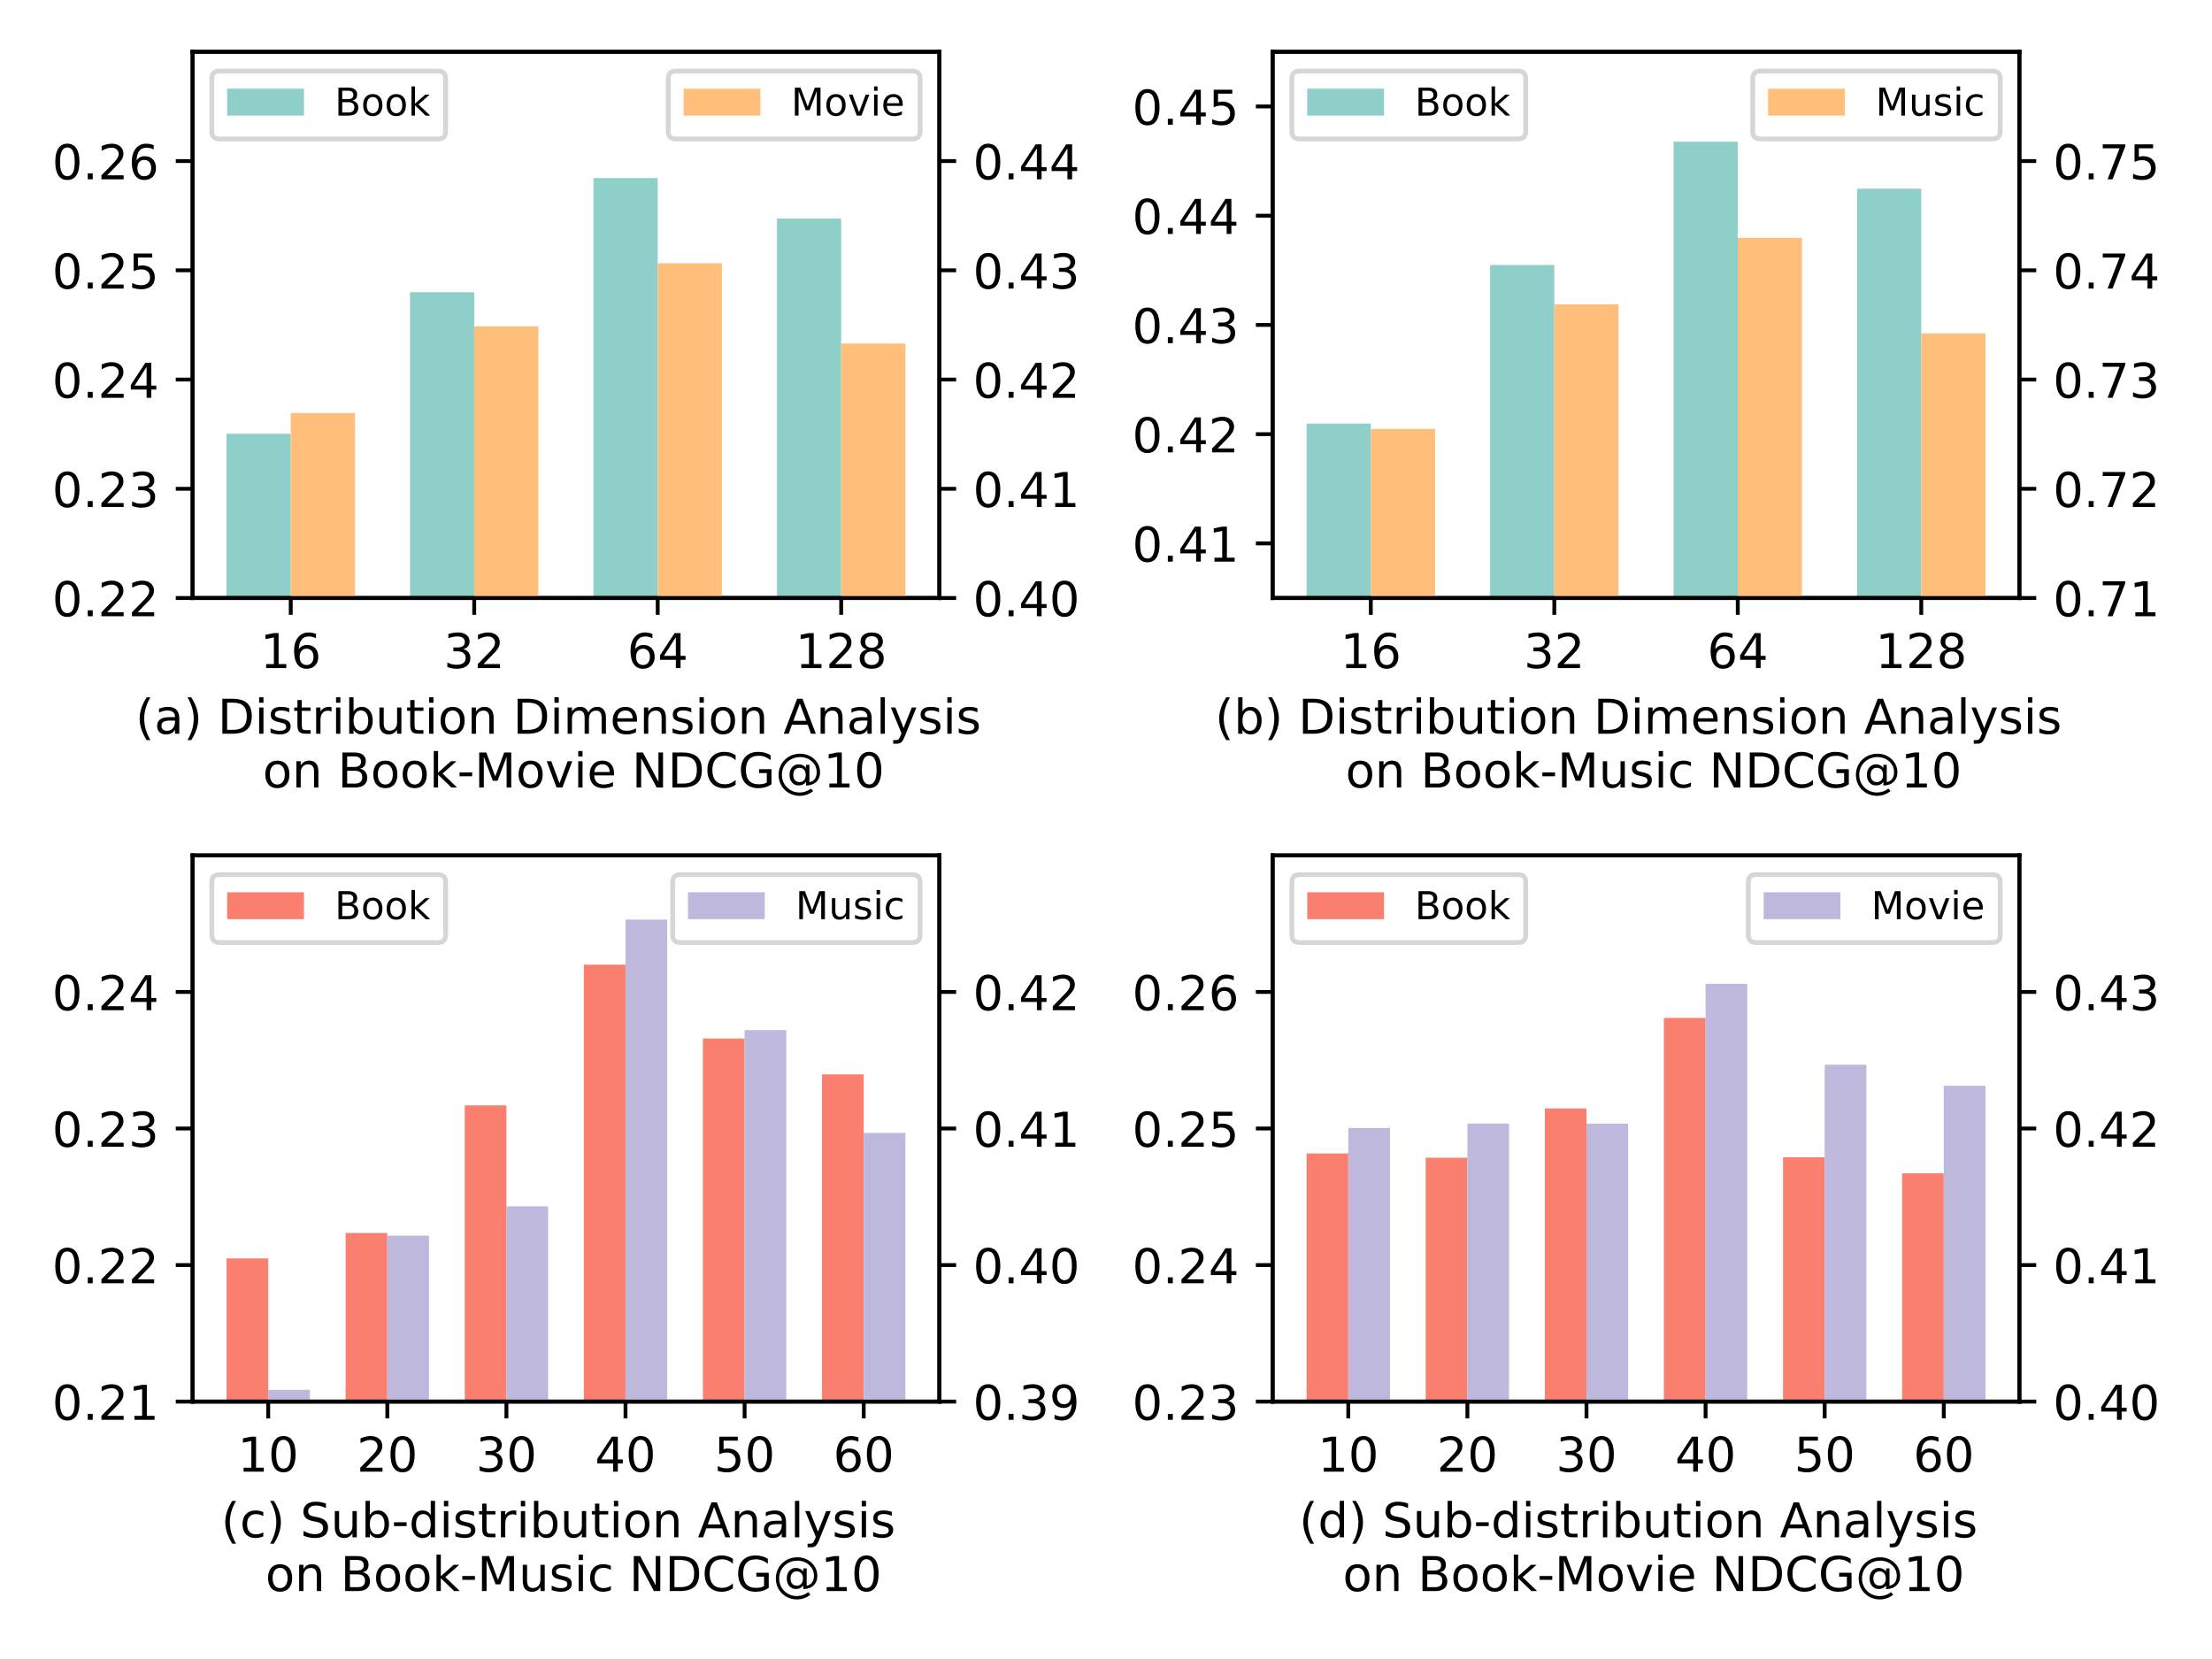 <?xml version="1.0" encoding="utf-8" standalone="no"?>
<!DOCTYPE svg PUBLIC "-//W3C//DTD SVG 1.1//EN"
  "http://www.w3.org/Graphics/SVG/1.1/DTD/svg11.dtd">
<!-- Created with matplotlib (https://matplotlib.org/) -->
<svg height="345.6pt" version="1.1" viewBox="0 0 460.8 345.6" width="460.8pt" xmlns="http://www.w3.org/2000/svg" xmlns:xlink="http://www.w3.org/1999/xlink">
 <defs>
  <style type="text/css">
*{stroke-linecap:butt;stroke-linejoin:round;}
  </style>
 </defs>
 <g id="figure_1">
  <g id="patch_1">
   <path d="M 0 345.6 
L 460.8 345.6 
L 460.8 0 
L 0 0 
z
" style="fill:#ffffff;"/>
  </g>
  <g id="axes_1">
   <g id="patch_2">
    <path d="M 40.12 124.576 
L 195.68 124.576 
L 195.68 10.8 
L 40.12 10.8 
z
" style="fill:#ffffff;"/>
   </g>
   <g id="patch_3">
    <path clip-path="url(#pedede7cd7e)" d="M 47.191 625.19 
L 60.568 625.19 
L 60.568 90.359 
L 47.191 90.359 
z
" style="fill:#8ecfc9;"/>
   </g>
   <g id="patch_4">
    <path clip-path="url(#pedede7cd7e)" d="M 85.412 625.19 
L 98.789 625.19 
L 98.789 60.873 
L 85.412 60.873 
z
" style="fill:#8ecfc9;"/>
   </g>
   <g id="patch_5">
    <path clip-path="url(#pedede7cd7e)" d="M 123.633 625.19 
L 137.011 625.19 
L 137.011 37.1 
L 123.633 37.1 
z
" style="fill:#8ecfc9;"/>
   </g>
   <g id="patch_6">
    <path clip-path="url(#pedede7cd7e)" d="M 161.854 625.19 
L 175.232 625.19 
L 175.232 45.529 
L 161.854 45.529 
z
" style="fill:#8ecfc9;"/>
   </g>
   <g id="matplotlib.axis_1">
    <g id="xtick_1">
     <g id="line2d_1">
      <defs>
       <path d="M 0 0 
L 0 3.5 
" id="m69cb77f5a1" style="stroke:#000000;stroke-width:0.8;"/>
      </defs>
      <g>
       <use style="stroke:#000000;stroke-width:0.8;" x="60.568" xlink:href="#m69cb77f5a1" y="124.576"/>
      </g>
     </g>
     <g id="text_1">
      <!-- 16 -->
      <defs>
       <path d="M 12.406 8.297 
L 28.516 8.297 
L 28.516 63.922 
L 10.984 60.406 
L 10.984 69.391 
L 28.422 72.906 
L 38.281 72.906 
L 38.281 8.297 
L 54.391 8.297 
L 54.391 0 
L 12.406 0 
z
" id="DejaVuSans-49"/>
       <path d="M 33.016 40.375 
Q 26.375 40.375 22.484 35.828 
Q 18.609 31.297 18.609 23.391 
Q 18.609 15.531 22.484 10.953 
Q 26.375 6.391 33.016 6.391 
Q 39.656 6.391 43.531 10.953 
Q 47.406 15.531 47.406 23.391 
Q 47.406 31.297 43.531 35.828 
Q 39.656 40.375 33.016 40.375 
z
M 52.594 71.297 
L 52.594 62.312 
Q 48.875 64.062 45.094 64.984 
Q 41.312 65.922 37.594 65.922 
Q 27.828 65.922 22.672 59.328 
Q 17.531 52.734 16.797 39.406 
Q 19.672 43.656 24.016 45.922 
Q 28.375 48.188 33.594 48.188 
Q 44.578 48.188 50.953 41.516 
Q 57.328 34.859 57.328 23.391 
Q 57.328 12.156 50.688 5.359 
Q 44.047 -1.422 33.016 -1.422 
Q 20.359 -1.422 13.672 8.266 
Q 6.984 17.969 6.984 36.375 
Q 6.984 53.656 15.188 63.938 
Q 23.391 74.219 37.203 74.219 
Q 40.922 74.219 44.703 73.484 
Q 48.484 72.75 52.594 71.297 
z
" id="DejaVuSans-54"/>
      </defs>
      <g transform="translate(54.206 139.174)scale(0.1 -0.1)">
       <use xlink:href="#DejaVuSans-49"/>
       <use x="63.623" xlink:href="#DejaVuSans-54"/>
      </g>
     </g>
    </g>
    <g id="xtick_2">
     <g id="line2d_2">
      <g>
       <use style="stroke:#000000;stroke-width:0.8;" x="98.789" xlink:href="#m69cb77f5a1" y="124.576"/>
      </g>
     </g>
     <g id="text_2">
      <!-- 32 -->
      <defs>
       <path d="M 40.578 39.312 
Q 47.656 37.797 51.625 33 
Q 55.609 28.219 55.609 21.188 
Q 55.609 10.406 48.188 4.484 
Q 40.766 -1.422 27.094 -1.422 
Q 22.516 -1.422 17.656 -0.516 
Q 12.797 0.391 7.625 2.203 
L 7.625 11.719 
Q 11.719 9.328 16.594 8.109 
Q 21.484 6.891 26.812 6.891 
Q 36.078 6.891 40.938 10.547 
Q 45.797 14.203 45.797 21.188 
Q 45.797 27.641 41.281 31.266 
Q 36.766 34.906 28.719 34.906 
L 20.219 34.906 
L 20.219 43.016 
L 29.109 43.016 
Q 36.375 43.016 40.234 45.922 
Q 44.094 48.828 44.094 54.297 
Q 44.094 59.906 40.109 62.906 
Q 36.141 65.922 28.719 65.922 
Q 24.656 65.922 20.016 65.031 
Q 15.375 64.156 9.812 62.312 
L 9.812 71.094 
Q 15.438 72.656 20.344 73.438 
Q 25.25 74.219 29.594 74.219 
Q 40.828 74.219 47.359 69.109 
Q 53.906 64.016 53.906 55.328 
Q 53.906 49.266 50.438 45.094 
Q 46.969 40.922 40.578 39.312 
z
" id="DejaVuSans-51"/>
       <path d="M 19.188 8.297 
L 53.609 8.297 
L 53.609 0 
L 7.328 0 
L 7.328 8.297 
Q 12.938 14.109 22.625 23.891 
Q 32.328 33.688 34.812 36.531 
Q 39.547 41.844 41.422 45.531 
Q 43.312 49.219 43.312 52.781 
Q 43.312 58.594 39.234 62.25 
Q 35.156 65.922 28.609 65.922 
Q 23.969 65.922 18.812 64.312 
Q 13.672 62.703 7.812 59.422 
L 7.812 69.391 
Q 13.766 71.781 18.938 73 
Q 24.125 74.219 28.422 74.219 
Q 39.75 74.219 46.484 68.547 
Q 53.219 62.891 53.219 53.422 
Q 53.219 48.922 51.531 44.891 
Q 49.859 40.875 45.406 35.406 
Q 44.188 33.984 37.641 27.219 
Q 31.109 20.453 19.188 8.297 
z
" id="DejaVuSans-50"/>
      </defs>
      <g transform="translate(92.427 139.174)scale(0.1 -0.1)">
       <use xlink:href="#DejaVuSans-51"/>
       <use x="63.623" xlink:href="#DejaVuSans-50"/>
      </g>
     </g>
    </g>
    <g id="xtick_3">
     <g id="line2d_3">
      <g>
       <use style="stroke:#000000;stroke-width:0.8;" x="137.011" xlink:href="#m69cb77f5a1" y="124.576"/>
      </g>
     </g>
     <g id="text_3">
      <!-- 64 -->
      <defs>
       <path d="M 37.797 64.312 
L 12.891 25.391 
L 37.797 25.391 
z
M 35.203 72.906 
L 47.609 72.906 
L 47.609 25.391 
L 58.016 25.391 
L 58.016 17.188 
L 47.609 17.188 
L 47.609 0 
L 37.797 0 
L 37.797 17.188 
L 4.891 17.188 
L 4.891 26.703 
z
" id="DejaVuSans-52"/>
      </defs>
      <g transform="translate(130.648 139.174)scale(0.1 -0.1)">
       <use xlink:href="#DejaVuSans-54"/>
       <use x="63.623" xlink:href="#DejaVuSans-52"/>
      </g>
     </g>
    </g>
    <g id="xtick_4">
     <g id="line2d_4">
      <g>
       <use style="stroke:#000000;stroke-width:0.8;" x="175.232" xlink:href="#m69cb77f5a1" y="124.576"/>
      </g>
     </g>
     <g id="text_4">
      <!-- 128 -->
      <defs>
       <path d="M 31.781 34.625 
Q 24.75 34.625 20.719 30.859 
Q 16.703 27.094 16.703 20.516 
Q 16.703 13.922 20.719 10.156 
Q 24.75 6.391 31.781 6.391 
Q 38.812 6.391 42.859 10.172 
Q 46.922 13.969 46.922 20.516 
Q 46.922 27.094 42.891 30.859 
Q 38.875 34.625 31.781 34.625 
z
M 21.922 38.812 
Q 15.578 40.375 12.031 44.719 
Q 8.5 49.078 8.5 55.328 
Q 8.5 64.062 14.719 69.141 
Q 20.953 74.219 31.781 74.219 
Q 42.672 74.219 48.875 69.141 
Q 55.078 64.062 55.078 55.328 
Q 55.078 49.078 51.531 44.719 
Q 48 40.375 41.703 38.812 
Q 48.828 37.156 52.797 32.312 
Q 56.781 27.484 56.781 20.516 
Q 56.781 9.906 50.312 4.234 
Q 43.844 -1.422 31.781 -1.422 
Q 19.734 -1.422 13.25 4.234 
Q 6.781 9.906 6.781 20.516 
Q 6.781 27.484 10.781 32.312 
Q 14.797 37.156 21.922 38.812 
z
M 18.312 54.391 
Q 18.312 48.734 21.844 45.562 
Q 25.391 42.391 31.781 42.391 
Q 38.141 42.391 41.719 45.562 
Q 45.312 48.734 45.312 54.391 
Q 45.312 60.062 41.719 63.234 
Q 38.141 66.406 31.781 66.406 
Q 25.391 66.406 21.844 63.234 
Q 18.312 60.062 18.312 54.391 
z
" id="DejaVuSans-56"/>
      </defs>
      <g transform="translate(165.688 139.174)scale(0.1 -0.1)">
       <use xlink:href="#DejaVuSans-49"/>
       <use x="63.623" xlink:href="#DejaVuSans-50"/>
       <use x="127.246" xlink:href="#DejaVuSans-56"/>
      </g>
     </g>
    </g>
    <g id="text_5">
     <!-- (a) Distribution Dimension Analysis  -->
     <defs>
      <path d="M 31 75.875 
Q 24.469 64.656 21.281 53.656 
Q 18.109 42.672 18.109 31.391 
Q 18.109 20.125 21.312 9.062 
Q 24.516 -2 31 -13.188 
L 23.188 -13.188 
Q 15.875 -1.703 12.234 9.375 
Q 8.594 20.453 8.594 31.391 
Q 8.594 42.281 12.203 53.312 
Q 15.828 64.359 23.188 75.875 
z
" id="DejaVuSans-40"/>
      <path d="M 34.281 27.484 
Q 23.391 27.484 19.188 25 
Q 14.984 22.516 14.984 16.5 
Q 14.984 11.719 18.141 8.906 
Q 21.297 6.109 26.703 6.109 
Q 34.188 6.109 38.703 11.406 
Q 43.219 16.703 43.219 25.484 
L 43.219 27.484 
z
M 52.203 31.203 
L 52.203 0 
L 43.219 0 
L 43.219 8.297 
Q 40.141 3.328 35.547 0.953 
Q 30.953 -1.422 24.312 -1.422 
Q 15.922 -1.422 10.953 3.297 
Q 6 8.016 6 15.922 
Q 6 25.141 12.172 29.828 
Q 18.359 34.516 30.609 34.516 
L 43.219 34.516 
L 43.219 35.406 
Q 43.219 41.609 39.141 45 
Q 35.062 48.391 27.688 48.391 
Q 23 48.391 18.547 47.266 
Q 14.109 46.141 10.016 43.891 
L 10.016 52.203 
Q 14.938 54.109 19.578 55.047 
Q 24.219 56 28.609 56 
Q 40.484 56 46.344 49.844 
Q 52.203 43.703 52.203 31.203 
z
" id="DejaVuSans-97"/>
      <path d="M 8.016 75.875 
L 15.828 75.875 
Q 23.141 64.359 26.781 53.312 
Q 30.422 42.281 30.422 31.391 
Q 30.422 20.453 26.781 9.375 
Q 23.141 -1.703 15.828 -13.188 
L 8.016 -13.188 
Q 14.5 -2 17.703 9.062 
Q 20.906 20.125 20.906 31.391 
Q 20.906 42.672 17.703 53.656 
Q 14.5 64.656 8.016 75.875 
z
" id="DejaVuSans-41"/>
      <path id="DejaVuSans-32"/>
      <path d="M 19.672 64.797 
L 19.672 8.109 
L 31.594 8.109 
Q 46.688 8.109 53.688 14.938 
Q 60.688 21.781 60.688 36.531 
Q 60.688 51.172 53.688 57.984 
Q 46.688 64.797 31.594 64.797 
z
M 9.812 72.906 
L 30.078 72.906 
Q 51.266 72.906 61.172 64.094 
Q 71.094 55.281 71.094 36.531 
Q 71.094 17.672 61.125 8.828 
Q 51.172 0 30.078 0 
L 9.812 0 
z
" id="DejaVuSans-68"/>
      <path d="M 9.422 54.688 
L 18.406 54.688 
L 18.406 0 
L 9.422 0 
z
M 9.422 75.984 
L 18.406 75.984 
L 18.406 64.594 
L 9.422 64.594 
z
" id="DejaVuSans-105"/>
      <path d="M 44.281 53.078 
L 44.281 44.578 
Q 40.484 46.531 36.375 47.5 
Q 32.281 48.484 27.875 48.484 
Q 21.188 48.484 17.844 46.438 
Q 14.5 44.391 14.5 40.281 
Q 14.5 37.156 16.891 35.375 
Q 19.281 33.594 26.516 31.984 
L 29.594 31.297 
Q 39.156 29.25 43.188 25.516 
Q 47.219 21.781 47.219 15.094 
Q 47.219 7.469 41.188 3.016 
Q 35.156 -1.422 24.609 -1.422 
Q 20.219 -1.422 15.453 -0.562 
Q 10.688 0.297 5.422 2 
L 5.422 11.281 
Q 10.406 8.688 15.234 7.391 
Q 20.062 6.109 24.812 6.109 
Q 31.156 6.109 34.562 8.281 
Q 37.984 10.453 37.984 14.406 
Q 37.984 18.062 35.516 20.016 
Q 33.062 21.969 24.703 23.781 
L 21.578 24.516 
Q 13.234 26.266 9.516 29.906 
Q 5.812 33.547 5.812 39.891 
Q 5.812 47.609 11.281 51.797 
Q 16.75 56 26.812 56 
Q 31.781 56 36.172 55.266 
Q 40.578 54.547 44.281 53.078 
z
" id="DejaVuSans-115"/>
      <path d="M 18.312 70.219 
L 18.312 54.688 
L 36.812 54.688 
L 36.812 47.703 
L 18.312 47.703 
L 18.312 18.016 
Q 18.312 11.328 20.141 9.422 
Q 21.969 7.516 27.594 7.516 
L 36.812 7.516 
L 36.812 0 
L 27.594 0 
Q 17.188 0 13.234 3.875 
Q 9.281 7.766 9.281 18.016 
L 9.281 47.703 
L 2.688 47.703 
L 2.688 54.688 
L 9.281 54.688 
L 9.281 70.219 
z
" id="DejaVuSans-116"/>
      <path d="M 41.109 46.297 
Q 39.594 47.172 37.812 47.578 
Q 36.031 48 33.891 48 
Q 26.266 48 22.188 43.047 
Q 18.109 38.094 18.109 28.812 
L 18.109 0 
L 9.078 0 
L 9.078 54.688 
L 18.109 54.688 
L 18.109 46.188 
Q 20.953 51.172 25.484 53.578 
Q 30.031 56 36.531 56 
Q 37.453 56 38.578 55.875 
Q 39.703 55.766 41.062 55.516 
z
" id="DejaVuSans-114"/>
      <path d="M 48.688 27.297 
Q 48.688 37.203 44.609 42.844 
Q 40.531 48.484 33.406 48.484 
Q 26.266 48.484 22.188 42.844 
Q 18.109 37.203 18.109 27.297 
Q 18.109 17.391 22.188 11.75 
Q 26.266 6.109 33.406 6.109 
Q 40.531 6.109 44.609 11.75 
Q 48.688 17.391 48.688 27.297 
z
M 18.109 46.391 
Q 20.953 51.266 25.266 53.625 
Q 29.594 56 35.594 56 
Q 45.562 56 51.781 48.094 
Q 58.016 40.188 58.016 27.297 
Q 58.016 14.406 51.781 6.484 
Q 45.562 -1.422 35.594 -1.422 
Q 29.594 -1.422 25.266 0.953 
Q 20.953 3.328 18.109 8.203 
L 18.109 0 
L 9.078 0 
L 9.078 75.984 
L 18.109 75.984 
z
" id="DejaVuSans-98"/>
      <path d="M 8.5 21.578 
L 8.5 54.688 
L 17.484 54.688 
L 17.484 21.922 
Q 17.484 14.156 20.5 10.266 
Q 23.531 6.391 29.594 6.391 
Q 36.859 6.391 41.078 11.031 
Q 45.312 15.672 45.312 23.688 
L 45.312 54.688 
L 54.297 54.688 
L 54.297 0 
L 45.312 0 
L 45.312 8.406 
Q 42.047 3.422 37.719 1 
Q 33.406 -1.422 27.688 -1.422 
Q 18.266 -1.422 13.375 4.438 
Q 8.5 10.297 8.5 21.578 
z
M 31.109 56 
z
" id="DejaVuSans-117"/>
      <path d="M 30.609 48.391 
Q 23.391 48.391 19.188 42.75 
Q 14.984 37.109 14.984 27.297 
Q 14.984 17.484 19.156 11.844 
Q 23.344 6.203 30.609 6.203 
Q 37.797 6.203 41.984 11.859 
Q 46.188 17.531 46.188 27.297 
Q 46.188 37.016 41.984 42.703 
Q 37.797 48.391 30.609 48.391 
z
M 30.609 56 
Q 42.328 56 49.016 48.375 
Q 55.719 40.766 55.719 27.297 
Q 55.719 13.875 49.016 6.219 
Q 42.328 -1.422 30.609 -1.422 
Q 18.844 -1.422 12.172 6.219 
Q 5.516 13.875 5.516 27.297 
Q 5.516 40.766 12.172 48.375 
Q 18.844 56 30.609 56 
z
" id="DejaVuSans-111"/>
      <path d="M 54.891 33.016 
L 54.891 0 
L 45.906 0 
L 45.906 32.719 
Q 45.906 40.484 42.875 44.328 
Q 39.844 48.188 33.797 48.188 
Q 26.516 48.188 22.312 43.547 
Q 18.109 38.922 18.109 30.906 
L 18.109 0 
L 9.078 0 
L 9.078 54.688 
L 18.109 54.688 
L 18.109 46.188 
Q 21.344 51.125 25.703 53.562 
Q 30.078 56 35.797 56 
Q 45.219 56 50.047 50.172 
Q 54.891 44.344 54.891 33.016 
z
" id="DejaVuSans-110"/>
      <path d="M 52 44.188 
Q 55.375 50.25 60.062 53.125 
Q 64.75 56 71.094 56 
Q 79.641 56 84.281 50.016 
Q 88.922 44.047 88.922 33.016 
L 88.922 0 
L 79.891 0 
L 79.891 32.719 
Q 79.891 40.578 77.094 44.375 
Q 74.312 48.188 68.609 48.188 
Q 61.625 48.188 57.562 43.547 
Q 53.516 38.922 53.516 30.906 
L 53.516 0 
L 44.484 0 
L 44.484 32.719 
Q 44.484 40.625 41.703 44.406 
Q 38.922 48.188 33.109 48.188 
Q 26.219 48.188 22.156 43.531 
Q 18.109 38.875 18.109 30.906 
L 18.109 0 
L 9.078 0 
L 9.078 54.688 
L 18.109 54.688 
L 18.109 46.188 
Q 21.188 51.219 25.484 53.609 
Q 29.781 56 35.688 56 
Q 41.656 56 45.828 52.969 
Q 50 49.953 52 44.188 
z
" id="DejaVuSans-109"/>
      <path d="M 56.203 29.594 
L 56.203 25.203 
L 14.891 25.203 
Q 15.484 15.922 20.484 11.062 
Q 25.484 6.203 34.422 6.203 
Q 39.594 6.203 44.453 7.469 
Q 49.312 8.734 54.109 11.281 
L 54.109 2.781 
Q 49.266 0.734 44.188 -0.344 
Q 39.109 -1.422 33.891 -1.422 
Q 20.797 -1.422 13.156 6.188 
Q 5.516 13.812 5.516 26.812 
Q 5.516 40.234 12.766 48.109 
Q 20.016 56 32.328 56 
Q 43.359 56 49.781 48.891 
Q 56.203 41.797 56.203 29.594 
z
M 47.219 32.234 
Q 47.125 39.594 43.094 43.984 
Q 39.062 48.391 32.422 48.391 
Q 24.906 48.391 20.391 44.141 
Q 15.875 39.891 15.188 32.172 
z
" id="DejaVuSans-101"/>
      <path d="M 34.188 63.188 
L 20.797 26.906 
L 47.609 26.906 
z
M 28.609 72.906 
L 39.797 72.906 
L 67.578 0 
L 57.328 0 
L 50.688 18.703 
L 17.828 18.703 
L 11.188 0 
L 0.781 0 
z
" id="DejaVuSans-65"/>
      <path d="M 9.422 75.984 
L 18.406 75.984 
L 18.406 0 
L 9.422 0 
z
" id="DejaVuSans-108"/>
      <path d="M 32.172 -5.078 
Q 28.375 -14.844 24.75 -17.812 
Q 21.141 -20.797 15.094 -20.797 
L 7.906 -20.797 
L 7.906 -13.281 
L 13.188 -13.281 
Q 16.891 -13.281 18.938 -11.516 
Q 21 -9.766 23.484 -3.219 
L 25.094 0.875 
L 2.984 54.688 
L 12.5 54.688 
L 29.594 11.922 
L 46.688 54.688 
L 56.203 54.688 
z
" id="DejaVuSans-121"/>
     </defs>
     <g transform="translate(28.233 152.853)scale(0.1 -0.1)">
      <use xlink:href="#DejaVuSans-40"/>
      <use x="39.014" xlink:href="#DejaVuSans-97"/>
      <use x="100.293" xlink:href="#DejaVuSans-41"/>
      <use x="139.307" xlink:href="#DejaVuSans-32"/>
      <use x="171.094" xlink:href="#DejaVuSans-68"/>
      <use x="248.096" xlink:href="#DejaVuSans-105"/>
      <use x="275.879" xlink:href="#DejaVuSans-115"/>
      <use x="327.979" xlink:href="#DejaVuSans-116"/>
      <use x="367.188" xlink:href="#DejaVuSans-114"/>
      <use x="408.301" xlink:href="#DejaVuSans-105"/>
      <use x="436.084" xlink:href="#DejaVuSans-98"/>
      <use x="499.561" xlink:href="#DejaVuSans-117"/>
      <use x="562.939" xlink:href="#DejaVuSans-116"/>
      <use x="602.148" xlink:href="#DejaVuSans-105"/>
      <use x="629.932" xlink:href="#DejaVuSans-111"/>
      <use x="691.113" xlink:href="#DejaVuSans-110"/>
      <use x="754.492" xlink:href="#DejaVuSans-32"/>
      <use x="786.279" xlink:href="#DejaVuSans-68"/>
      <use x="863.281" xlink:href="#DejaVuSans-105"/>
      <use x="891.064" xlink:href="#DejaVuSans-109"/>
      <use x="988.477" xlink:href="#DejaVuSans-101"/>
      <use x="1050" xlink:href="#DejaVuSans-110"/>
      <use x="1113.379" xlink:href="#DejaVuSans-115"/>
      <use x="1165.479" xlink:href="#DejaVuSans-105"/>
      <use x="1193.262" xlink:href="#DejaVuSans-111"/>
      <use x="1254.443" xlink:href="#DejaVuSans-110"/>
      <use x="1317.822" xlink:href="#DejaVuSans-32"/>
      <use x="1349.609" xlink:href="#DejaVuSans-65"/>
      <use x="1418.018" xlink:href="#DejaVuSans-110"/>
      <use x="1481.396" xlink:href="#DejaVuSans-97"/>
      <use x="1542.676" xlink:href="#DejaVuSans-108"/>
      <use x="1570.459" xlink:href="#DejaVuSans-121"/>
      <use x="1629.639" xlink:href="#DejaVuSans-115"/>
      <use x="1681.738" xlink:href="#DejaVuSans-105"/>
      <use x="1709.521" xlink:href="#DejaVuSans-115"/>
      <use x="1761.621" xlink:href="#DejaVuSans-32"/>
     </g>
     <!--  on Book-Movie NDCG@10 -->
     <defs>
      <path d="M 19.672 34.812 
L 19.672 8.109 
L 35.5 8.109 
Q 43.453 8.109 47.281 11.406 
Q 51.125 14.703 51.125 21.484 
Q 51.125 28.328 47.281 31.562 
Q 43.453 34.812 35.5 34.812 
z
M 19.672 64.797 
L 19.672 42.828 
L 34.281 42.828 
Q 41.5 42.828 45.031 45.531 
Q 48.578 48.25 48.578 53.812 
Q 48.578 59.328 45.031 62.062 
Q 41.5 64.797 34.281 64.797 
z
M 9.812 72.906 
L 35.016 72.906 
Q 46.297 72.906 52.391 68.219 
Q 58.5 63.531 58.5 54.891 
Q 58.5 48.188 55.375 44.234 
Q 52.25 40.281 46.188 39.312 
Q 53.469 37.75 57.5 32.781 
Q 61.531 27.828 61.531 20.406 
Q 61.531 10.641 54.891 5.312 
Q 48.25 0 35.984 0 
L 9.812 0 
z
" id="DejaVuSans-66"/>
      <path d="M 9.078 75.984 
L 18.109 75.984 
L 18.109 31.109 
L 44.922 54.688 
L 56.391 54.688 
L 27.391 29.109 
L 57.625 0 
L 45.906 0 
L 18.109 26.703 
L 18.109 0 
L 9.078 0 
z
" id="DejaVuSans-107"/>
      <path d="M 4.891 31.391 
L 31.203 31.391 
L 31.203 23.391 
L 4.891 23.391 
z
" id="DejaVuSans-45"/>
      <path d="M 9.812 72.906 
L 24.516 72.906 
L 43.109 23.297 
L 61.812 72.906 
L 76.516 72.906 
L 76.516 0 
L 66.891 0 
L 66.891 64.016 
L 48.094 14.016 
L 38.188 14.016 
L 19.391 64.016 
L 19.391 0 
L 9.812 0 
z
" id="DejaVuSans-77"/>
      <path d="M 2.984 54.688 
L 12.5 54.688 
L 29.594 8.797 
L 46.688 54.688 
L 56.203 54.688 
L 35.688 0 
L 23.484 0 
z
" id="DejaVuSans-118"/>
      <path d="M 9.812 72.906 
L 23.094 72.906 
L 55.422 11.922 
L 55.422 72.906 
L 64.984 72.906 
L 64.984 0 
L 51.703 0 
L 19.391 60.984 
L 19.391 0 
L 9.812 0 
z
" id="DejaVuSans-78"/>
      <path d="M 64.406 67.281 
L 64.406 56.891 
Q 59.422 61.531 53.781 63.812 
Q 48.141 66.109 41.797 66.109 
Q 29.297 66.109 22.656 58.469 
Q 16.016 50.828 16.016 36.375 
Q 16.016 21.969 22.656 14.328 
Q 29.297 6.688 41.797 6.688 
Q 48.141 6.688 53.781 8.984 
Q 59.422 11.281 64.406 15.922 
L 64.406 5.609 
Q 59.234 2.094 53.438 0.328 
Q 47.656 -1.422 41.219 -1.422 
Q 24.656 -1.422 15.125 8.703 
Q 5.609 18.844 5.609 36.375 
Q 5.609 53.953 15.125 64.078 
Q 24.656 74.219 41.219 74.219 
Q 47.75 74.219 53.531 72.484 
Q 59.328 70.75 64.406 67.281 
z
" id="DejaVuSans-67"/>
      <path d="M 59.516 10.406 
L 59.516 29.984 
L 43.406 29.984 
L 43.406 38.094 
L 69.281 38.094 
L 69.281 6.781 
Q 63.578 2.734 56.688 0.656 
Q 49.812 -1.422 42 -1.422 
Q 24.906 -1.422 15.25 8.562 
Q 5.609 18.562 5.609 36.375 
Q 5.609 54.25 15.25 64.234 
Q 24.906 74.219 42 74.219 
Q 49.125 74.219 55.547 72.453 
Q 61.969 70.703 67.391 67.281 
L 67.391 56.781 
Q 61.922 61.422 55.766 63.766 
Q 49.609 66.109 42.828 66.109 
Q 29.438 66.109 22.719 58.641 
Q 16.016 51.172 16.016 36.375 
Q 16.016 21.625 22.719 14.156 
Q 29.438 6.688 42.828 6.688 
Q 48.047 6.688 52.141 7.594 
Q 56.25 8.5 59.516 10.406 
z
" id="DejaVuSans-71"/>
      <path d="M 37.203 26.219 
Q 37.203 19.234 40.672 15.25 
Q 44.141 11.281 50.203 11.281 
Q 56.203 11.281 59.641 15.281 
Q 63.094 19.281 63.094 26.219 
Q 63.094 33.062 59.578 37.078 
Q 56.062 41.109 50.094 41.109 
Q 44.188 41.109 40.688 37.109 
Q 37.203 33.109 37.203 26.219 
z
M 63.812 11.625 
Q 60.891 7.859 57.109 6.078 
Q 53.328 4.297 48.297 4.297 
Q 39.891 4.297 34.641 10.375 
Q 29.391 16.453 29.391 26.219 
Q 29.391 35.984 34.656 42.078 
Q 39.938 48.188 48.297 48.188 
Q 53.328 48.188 57.125 46.359 
Q 60.938 44.531 63.812 40.828 
L 63.812 47.219 
L 70.797 47.219 
L 70.797 11.281 
Q 77.938 12.359 81.953 17.797 
Q 85.984 23.25 85.984 31.891 
Q 85.984 37.109 84.438 41.703 
Q 82.906 46.297 79.781 50.203 
Q 74.703 56.594 67.406 59.984 
Q 60.109 63.375 51.516 63.375 
Q 45.516 63.375 39.984 61.781 
Q 34.469 60.203 29.781 57.078 
Q 22.125 52.094 17.797 44.016 
Q 13.484 35.938 13.484 26.516 
Q 13.484 18.75 16.281 11.953 
Q 19.094 5.172 24.422 0 
Q 29.547 -5.078 36.281 -7.734 
Q 43.016 -10.406 50.688 -10.406 
Q 56.984 -10.406 63.062 -8.281 
Q 69.141 -6.156 74.219 -2.203 
L 78.609 -7.625 
Q 72.516 -12.359 65.312 -14.875 
Q 58.109 -17.391 50.688 -17.391 
Q 41.656 -17.391 33.641 -14.188 
Q 25.641 -10.984 19.391 -4.891 
Q 13.141 1.219 9.859 9.25 
Q 6.594 17.281 6.594 26.516 
Q 6.594 35.406 9.906 43.453 
Q 13.234 51.516 19.391 57.625 
Q 25.688 63.812 33.938 67.109 
Q 42.188 70.406 51.422 70.406 
Q 61.766 70.406 70.625 66.156 
Q 79.5 61.922 85.5 54.109 
Q 89.156 49.312 91.078 43.703 
Q 93.016 38.094 93.016 32.078 
Q 93.016 19.234 85.25 11.812 
Q 77.484 4.391 63.812 4.109 
z
" id="DejaVuSans-64"/>
      <path d="M 31.781 66.406 
Q 24.172 66.406 20.328 58.906 
Q 16.5 51.422 16.5 36.375 
Q 16.5 21.391 20.328 13.891 
Q 24.172 6.391 31.781 6.391 
Q 39.453 6.391 43.281 13.891 
Q 47.125 21.391 47.125 36.375 
Q 47.125 51.422 43.281 58.906 
Q 39.453 66.406 31.781 66.406 
z
M 31.781 74.219 
Q 44.047 74.219 50.516 64.516 
Q 56.984 54.828 56.984 36.375 
Q 56.984 17.969 50.516 8.266 
Q 44.047 -1.422 31.781 -1.422 
Q 19.531 -1.422 13.062 8.266 
Q 6.594 17.969 6.594 36.375 
Q 6.594 54.828 13.062 64.516 
Q 19.531 74.219 31.781 74.219 
z
" id="DejaVuSans-48"/>
     </defs>
     <g transform="translate(51.539 164.05)scale(0.1 -0.1)">
      <use xlink:href="#DejaVuSans-32"/>
      <use x="31.787" xlink:href="#DejaVuSans-111"/>
      <use x="92.969" xlink:href="#DejaVuSans-110"/>
      <use x="156.348" xlink:href="#DejaVuSans-32"/>
      <use x="188.135" xlink:href="#DejaVuSans-66"/>
      <use x="256.738" xlink:href="#DejaVuSans-111"/>
      <use x="317.92" xlink:href="#DejaVuSans-111"/>
      <use x="379.102" xlink:href="#DejaVuSans-107"/>
      <use x="437.012" xlink:href="#DejaVuSans-45"/>
      <use x="473.096" xlink:href="#DejaVuSans-77"/>
      <use x="559.375" xlink:href="#DejaVuSans-111"/>
      <use x="620.557" xlink:href="#DejaVuSans-118"/>
      <use x="679.736" xlink:href="#DejaVuSans-105"/>
      <use x="707.52" xlink:href="#DejaVuSans-101"/>
      <use x="769.043" xlink:href="#DejaVuSans-32"/>
      <use x="800.83" xlink:href="#DejaVuSans-78"/>
      <use x="875.635" xlink:href="#DejaVuSans-68"/>
      <use x="952.637" xlink:href="#DejaVuSans-67"/>
      <use x="1022.461" xlink:href="#DejaVuSans-71"/>
      <use x="1099.951" xlink:href="#DejaVuSans-64"/>
      <use x="1199.951" xlink:href="#DejaVuSans-49"/>
      <use x="1263.574" xlink:href="#DejaVuSans-48"/>
     </g>
    </g>
   </g>
   <g id="matplotlib.axis_2">
    <g id="ytick_1">
     <g id="line2d_5">
      <defs>
       <path d="M 0 0 
L -3.5 0 
" id="m2f52048808" style="stroke:#000000;stroke-width:0.8;"/>
      </defs>
      <g>
       <use style="stroke:#000000;stroke-width:0.8;" x="40.12" xlink:href="#m2f52048808" y="124.576"/>
      </g>
     </g>
     <g id="text_6">
      <!-- 0.22 -->
      <defs>
       <path d="M 10.688 12.406 
L 21 12.406 
L 21 0 
L 10.688 0 
z
" id="DejaVuSans-46"/>
      </defs>
      <g transform="translate(10.854 128.375)scale(0.1 -0.1)">
       <use xlink:href="#DejaVuSans-48"/>
       <use x="63.623" xlink:href="#DejaVuSans-46"/>
       <use x="95.41" xlink:href="#DejaVuSans-50"/>
       <use x="159.033" xlink:href="#DejaVuSans-50"/>
      </g>
     </g>
    </g>
    <g id="ytick_2">
     <g id="line2d_6">
      <g>
       <use style="stroke:#000000;stroke-width:0.8;" x="40.12" xlink:href="#m2f52048808" y="101.821"/>
      </g>
     </g>
     <g id="text_7">
      <!-- 0.23 -->
      <g transform="translate(10.854 105.62)scale(0.1 -0.1)">
       <use xlink:href="#DejaVuSans-48"/>
       <use x="63.623" xlink:href="#DejaVuSans-46"/>
       <use x="95.41" xlink:href="#DejaVuSans-50"/>
       <use x="159.033" xlink:href="#DejaVuSans-51"/>
      </g>
     </g>
    </g>
    <g id="ytick_3">
     <g id="line2d_7">
      <g>
       <use style="stroke:#000000;stroke-width:0.8;" x="40.12" xlink:href="#m2f52048808" y="79.066"/>
      </g>
     </g>
     <g id="text_8">
      <!-- 0.24 -->
      <g transform="translate(10.854 82.865)scale(0.1 -0.1)">
       <use xlink:href="#DejaVuSans-48"/>
       <use x="63.623" xlink:href="#DejaVuSans-46"/>
       <use x="95.41" xlink:href="#DejaVuSans-50"/>
       <use x="159.033" xlink:href="#DejaVuSans-52"/>
      </g>
     </g>
    </g>
    <g id="ytick_4">
     <g id="line2d_8">
      <g>
       <use style="stroke:#000000;stroke-width:0.8;" x="40.12" xlink:href="#m2f52048808" y="56.31"/>
      </g>
     </g>
     <g id="text_9">
      <!-- 0.25 -->
      <defs>
       <path d="M 10.797 72.906 
L 49.516 72.906 
L 49.516 64.594 
L 19.828 64.594 
L 19.828 46.734 
Q 21.969 47.469 24.109 47.828 
Q 26.266 48.188 28.422 48.188 
Q 40.625 48.188 47.75 41.5 
Q 54.891 34.812 54.891 23.391 
Q 54.891 11.625 47.562 5.094 
Q 40.234 -1.422 26.906 -1.422 
Q 22.312 -1.422 17.547 -0.641 
Q 12.797 0.141 7.719 1.703 
L 7.719 11.625 
Q 12.109 9.234 16.797 8.062 
Q 21.484 6.891 26.703 6.891 
Q 35.156 6.891 40.078 11.328 
Q 45.016 15.766 45.016 23.391 
Q 45.016 31 40.078 35.438 
Q 35.156 39.891 26.703 39.891 
Q 22.75 39.891 18.812 39.016 
Q 14.891 38.141 10.797 36.281 
z
" id="DejaVuSans-53"/>
      </defs>
      <g transform="translate(10.854 60.11)scale(0.1 -0.1)">
       <use xlink:href="#DejaVuSans-48"/>
       <use x="63.623" xlink:href="#DejaVuSans-46"/>
       <use x="95.41" xlink:href="#DejaVuSans-50"/>
       <use x="159.033" xlink:href="#DejaVuSans-53"/>
      </g>
     </g>
    </g>
    <g id="ytick_5">
     <g id="line2d_9">
      <g>
       <use style="stroke:#000000;stroke-width:0.8;" x="40.12" xlink:href="#m2f52048808" y="33.555"/>
      </g>
     </g>
     <g id="text_10">
      <!-- 0.26 -->
      <g transform="translate(10.854 37.354)scale(0.1 -0.1)">
       <use xlink:href="#DejaVuSans-48"/>
       <use x="63.623" xlink:href="#DejaVuSans-46"/>
       <use x="95.41" xlink:href="#DejaVuSans-50"/>
       <use x="159.033" xlink:href="#DejaVuSans-54"/>
      </g>
     </g>
    </g>
   </g>
   <g id="patch_7">
    <path d="M 40.12 124.576 
L 40.12 10.8 
" style="fill:none;stroke:#000000;stroke-linecap:square;stroke-linejoin:miter;stroke-width:0.8;"/>
   </g>
   <g id="patch_8">
    <path d="M 195.68 124.576 
L 195.68 10.8 
" style="fill:none;stroke:#000000;stroke-linecap:square;stroke-linejoin:miter;stroke-width:0.8;"/>
   </g>
   <g id="patch_9">
    <path d="M 40.12 124.576 
L 195.68 124.576 
" style="fill:none;stroke:#000000;stroke-linecap:square;stroke-linejoin:miter;stroke-width:0.8;"/>
   </g>
   <g id="patch_10">
    <path d="M 40.12 10.8 
L 195.68 10.8 
" style="fill:none;stroke:#000000;stroke-linecap:square;stroke-linejoin:miter;stroke-width:0.8;"/>
   </g>
   <g id="legend_1">
    <g id="patch_11">
     <path d="M 45.72 28.942 
L 91.231 28.942 
Q 92.831 28.942 92.831 27.343 
L 92.831 16.4 
Q 92.831 14.8 91.231 14.8 
L 45.72 14.8 
Q 44.12 14.8 44.12 16.4 
L 44.12 27.343 
Q 44.12 28.942 45.72 28.942 
z
" style="fill:#ffffff;opacity:0.8;stroke:#cccccc;stroke-linejoin:miter;"/>
    </g>
    <g id="patch_12">
     <path d="M 47.32 24.079 
L 63.32 24.079 
L 63.32 18.479 
L 47.32 18.479 
z
" style="fill:#8ecfc9;"/>
    </g>
    <g id="text_11">
     <!-- Book -->
     <g transform="translate(69.72 24.079)scale(0.08 -0.08)">
      <use xlink:href="#DejaVuSans-66"/>
      <use x="68.604" xlink:href="#DejaVuSans-111"/>
      <use x="129.785" xlink:href="#DejaVuSans-111"/>
      <use x="190.967" xlink:href="#DejaVuSans-107"/>
     </g>
    </g>
   </g>
  </g>
  <g id="axes_2">
   <g id="patch_13">
    <path d="M 265.12 124.576 
L 420.68 124.576 
L 420.68 10.8 
L 265.12 10.8 
z
" style="fill:#ffffff;"/>
   </g>
   <g id="patch_14">
    <path clip-path="url(#pac11238fd4)" d="M 272.191 1046.162 
L 285.568 1046.162 
L 285.568 88.24 
L 272.191 88.24 
z
" style="fill:#8ecfc9;"/>
   </g>
   <g id="patch_15">
    <path clip-path="url(#pac11238fd4)" d="M 310.412 1046.162 
L 323.789 1046.162 
L 323.789 55.209 
L 310.412 55.209 
z
" style="fill:#8ecfc9;"/>
   </g>
   <g id="patch_16">
    <path clip-path="url(#pac11238fd4)" d="M 348.633 1046.162 
L 362.011 1046.162 
L 362.011 29.518 
L 348.633 29.518 
z
" style="fill:#8ecfc9;"/>
   </g>
   <g id="patch_17">
    <path clip-path="url(#pac11238fd4)" d="M 386.854 1046.162 
L 400.232 1046.162 
L 400.232 39.305 
L 386.854 39.305 
z
" style="fill:#8ecfc9;"/>
   </g>
   <g id="matplotlib.axis_3">
    <g id="xtick_5">
     <g id="line2d_10">
      <g>
       <use style="stroke:#000000;stroke-width:0.8;" x="285.568" xlink:href="#m69cb77f5a1" y="124.576"/>
      </g>
     </g>
     <g id="text_12">
      <!-- 16 -->
      <g transform="translate(279.206 139.174)scale(0.1 -0.1)">
       <use xlink:href="#DejaVuSans-49"/>
       <use x="63.623" xlink:href="#DejaVuSans-54"/>
      </g>
     </g>
    </g>
    <g id="xtick_6">
     <g id="line2d_11">
      <g>
       <use style="stroke:#000000;stroke-width:0.8;" x="323.789" xlink:href="#m69cb77f5a1" y="124.576"/>
      </g>
     </g>
     <g id="text_13">
      <!-- 32 -->
      <g transform="translate(317.427 139.174)scale(0.1 -0.1)">
       <use xlink:href="#DejaVuSans-51"/>
       <use x="63.623" xlink:href="#DejaVuSans-50"/>
      </g>
     </g>
    </g>
    <g id="xtick_7">
     <g id="line2d_12">
      <g>
       <use style="stroke:#000000;stroke-width:0.8;" x="362.011" xlink:href="#m69cb77f5a1" y="124.576"/>
      </g>
     </g>
     <g id="text_14">
      <!-- 64 -->
      <g transform="translate(355.648 139.174)scale(0.1 -0.1)">
       <use xlink:href="#DejaVuSans-54"/>
       <use x="63.623" xlink:href="#DejaVuSans-52"/>
      </g>
     </g>
    </g>
    <g id="xtick_8">
     <g id="line2d_13">
      <g>
       <use style="stroke:#000000;stroke-width:0.8;" x="400.232" xlink:href="#m69cb77f5a1" y="124.576"/>
      </g>
     </g>
     <g id="text_15">
      <!-- 128 -->
      <g transform="translate(390.688 139.174)scale(0.1 -0.1)">
       <use xlink:href="#DejaVuSans-49"/>
       <use x="63.623" xlink:href="#DejaVuSans-50"/>
       <use x="127.246" xlink:href="#DejaVuSans-56"/>
      </g>
     </g>
    </g>
    <g id="text_16">
     <!-- (b) Distribution Dimension Analysis  -->
     <g transform="translate(253.123 152.853)scale(0.1 -0.1)">
      <use xlink:href="#DejaVuSans-40"/>
      <use x="39.014" xlink:href="#DejaVuSans-98"/>
      <use x="102.49" xlink:href="#DejaVuSans-41"/>
      <use x="141.504" xlink:href="#DejaVuSans-32"/>
      <use x="173.291" xlink:href="#DejaVuSans-68"/>
      <use x="250.293" xlink:href="#DejaVuSans-105"/>
      <use x="278.076" xlink:href="#DejaVuSans-115"/>
      <use x="330.176" xlink:href="#DejaVuSans-116"/>
      <use x="369.385" xlink:href="#DejaVuSans-114"/>
      <use x="410.498" xlink:href="#DejaVuSans-105"/>
      <use x="438.281" xlink:href="#DejaVuSans-98"/>
      <use x="501.758" xlink:href="#DejaVuSans-117"/>
      <use x="565.137" xlink:href="#DejaVuSans-116"/>
      <use x="604.346" xlink:href="#DejaVuSans-105"/>
      <use x="632.129" xlink:href="#DejaVuSans-111"/>
      <use x="693.311" xlink:href="#DejaVuSans-110"/>
      <use x="756.689" xlink:href="#DejaVuSans-32"/>
      <use x="788.477" xlink:href="#DejaVuSans-68"/>
      <use x="865.479" xlink:href="#DejaVuSans-105"/>
      <use x="893.262" xlink:href="#DejaVuSans-109"/>
      <use x="990.674" xlink:href="#DejaVuSans-101"/>
      <use x="1052.197" xlink:href="#DejaVuSans-110"/>
      <use x="1115.576" xlink:href="#DejaVuSans-115"/>
      <use x="1167.676" xlink:href="#DejaVuSans-105"/>
      <use x="1195.459" xlink:href="#DejaVuSans-111"/>
      <use x="1256.641" xlink:href="#DejaVuSans-110"/>
      <use x="1320.02" xlink:href="#DejaVuSans-32"/>
      <use x="1351.807" xlink:href="#DejaVuSans-65"/>
      <use x="1420.215" xlink:href="#DejaVuSans-110"/>
      <use x="1483.594" xlink:href="#DejaVuSans-97"/>
      <use x="1544.873" xlink:href="#DejaVuSans-108"/>
      <use x="1572.656" xlink:href="#DejaVuSans-121"/>
      <use x="1631.836" xlink:href="#DejaVuSans-115"/>
      <use x="1683.936" xlink:href="#DejaVuSans-105"/>
      <use x="1711.719" xlink:href="#DejaVuSans-115"/>
      <use x="1763.818" xlink:href="#DejaVuSans-32"/>
     </g>
     <!--  on Book-Music NDCG@10 -->
     <defs>
      <path d="M 48.781 52.594 
L 48.781 44.188 
Q 44.969 46.297 41.141 47.344 
Q 37.312 48.391 33.406 48.391 
Q 24.656 48.391 19.812 42.844 
Q 14.984 37.312 14.984 27.297 
Q 14.984 17.281 19.812 11.734 
Q 24.656 6.203 33.406 6.203 
Q 37.312 6.203 41.141 7.25 
Q 44.969 8.297 48.781 10.406 
L 48.781 2.094 
Q 45.016 0.344 40.984 -0.531 
Q 36.969 -1.422 32.422 -1.422 
Q 20.062 -1.422 12.781 6.344 
Q 5.516 14.109 5.516 27.297 
Q 5.516 40.672 12.859 48.328 
Q 20.219 56 33.016 56 
Q 37.156 56 41.109 55.141 
Q 45.062 54.297 48.781 52.594 
z
" id="DejaVuSans-99"/>
     </defs>
     <g transform="translate(277.112 164.05)scale(0.1 -0.1)">
      <use xlink:href="#DejaVuSans-32"/>
      <use x="31.787" xlink:href="#DejaVuSans-111"/>
      <use x="92.969" xlink:href="#DejaVuSans-110"/>
      <use x="156.348" xlink:href="#DejaVuSans-32"/>
      <use x="188.135" xlink:href="#DejaVuSans-66"/>
      <use x="256.738" xlink:href="#DejaVuSans-111"/>
      <use x="317.92" xlink:href="#DejaVuSans-111"/>
      <use x="379.102" xlink:href="#DejaVuSans-107"/>
      <use x="437.012" xlink:href="#DejaVuSans-45"/>
      <use x="473.096" xlink:href="#DejaVuSans-77"/>
      <use x="559.375" xlink:href="#DejaVuSans-117"/>
      <use x="622.754" xlink:href="#DejaVuSans-115"/>
      <use x="674.854" xlink:href="#DejaVuSans-105"/>
      <use x="702.637" xlink:href="#DejaVuSans-99"/>
      <use x="757.617" xlink:href="#DejaVuSans-32"/>
      <use x="789.404" xlink:href="#DejaVuSans-78"/>
      <use x="864.209" xlink:href="#DejaVuSans-68"/>
      <use x="941.211" xlink:href="#DejaVuSans-67"/>
      <use x="1011.035" xlink:href="#DejaVuSans-71"/>
      <use x="1088.525" xlink:href="#DejaVuSans-64"/>
      <use x="1188.525" xlink:href="#DejaVuSans-49"/>
      <use x="1252.148" xlink:href="#DejaVuSans-48"/>
     </g>
    </g>
   </g>
   <g id="matplotlib.axis_4">
    <g id="ytick_6">
     <g id="line2d_14">
      <g>
       <use style="stroke:#000000;stroke-width:0.8;" x="265.12" xlink:href="#m2f52048808" y="113.198"/>
      </g>
     </g>
     <g id="text_17">
      <!-- 0.41 -->
      <g transform="translate(235.854 116.998)scale(0.1 -0.1)">
       <use xlink:href="#DejaVuSans-48"/>
       <use x="63.623" xlink:href="#DejaVuSans-46"/>
       <use x="95.41" xlink:href="#DejaVuSans-52"/>
       <use x="159.033" xlink:href="#DejaVuSans-49"/>
      </g>
     </g>
    </g>
    <g id="ytick_7">
     <g id="line2d_15">
      <g>
       <use style="stroke:#000000;stroke-width:0.8;" x="265.12" xlink:href="#m2f52048808" y="90.443"/>
      </g>
     </g>
     <g id="text_18">
      <!-- 0.42 -->
      <g transform="translate(235.854 94.242)scale(0.1 -0.1)">
       <use xlink:href="#DejaVuSans-48"/>
       <use x="63.623" xlink:href="#DejaVuSans-46"/>
       <use x="95.41" xlink:href="#DejaVuSans-52"/>
       <use x="159.033" xlink:href="#DejaVuSans-50"/>
      </g>
     </g>
    </g>
    <g id="ytick_8">
     <g id="line2d_16">
      <g>
       <use style="stroke:#000000;stroke-width:0.8;" x="265.12" xlink:href="#m2f52048808" y="67.688"/>
      </g>
     </g>
     <g id="text_19">
      <!-- 0.43 -->
      <g transform="translate(235.854 71.487)scale(0.1 -0.1)">
       <use xlink:href="#DejaVuSans-48"/>
       <use x="63.623" xlink:href="#DejaVuSans-46"/>
       <use x="95.41" xlink:href="#DejaVuSans-52"/>
       <use x="159.033" xlink:href="#DejaVuSans-51"/>
      </g>
     </g>
    </g>
    <g id="ytick_9">
     <g id="line2d_17">
      <g>
       <use style="stroke:#000000;stroke-width:0.8;" x="265.12" xlink:href="#m2f52048808" y="44.933"/>
      </g>
     </g>
     <g id="text_20">
      <!-- 0.44 -->
      <g transform="translate(235.854 48.732)scale(0.1 -0.1)">
       <use xlink:href="#DejaVuSans-48"/>
       <use x="63.623" xlink:href="#DejaVuSans-46"/>
       <use x="95.41" xlink:href="#DejaVuSans-52"/>
       <use x="159.033" xlink:href="#DejaVuSans-52"/>
      </g>
     </g>
    </g>
    <g id="ytick_10">
     <g id="line2d_18">
      <g>
       <use style="stroke:#000000;stroke-width:0.8;" x="265.12" xlink:href="#m2f52048808" y="22.178"/>
      </g>
     </g>
     <g id="text_21">
      <!-- 0.45 -->
      <g transform="translate(235.854 25.977)scale(0.1 -0.1)">
       <use xlink:href="#DejaVuSans-48"/>
       <use x="63.623" xlink:href="#DejaVuSans-46"/>
       <use x="95.41" xlink:href="#DejaVuSans-52"/>
       <use x="159.033" xlink:href="#DejaVuSans-53"/>
      </g>
     </g>
    </g>
   </g>
   <g id="patch_18">
    <path d="M 265.12 124.576 
L 265.12 10.8 
" style="fill:none;stroke:#000000;stroke-linecap:square;stroke-linejoin:miter;stroke-width:0.8;"/>
   </g>
   <g id="patch_19">
    <path d="M 420.68 124.576 
L 420.68 10.8 
" style="fill:none;stroke:#000000;stroke-linecap:square;stroke-linejoin:miter;stroke-width:0.8;"/>
   </g>
   <g id="patch_20">
    <path d="M 265.12 124.576 
L 420.68 124.576 
" style="fill:none;stroke:#000000;stroke-linecap:square;stroke-linejoin:miter;stroke-width:0.8;"/>
   </g>
   <g id="patch_21">
    <path d="M 265.12 10.8 
L 420.68 10.8 
" style="fill:none;stroke:#000000;stroke-linecap:square;stroke-linejoin:miter;stroke-width:0.8;"/>
   </g>
   <g id="legend_2">
    <g id="patch_22">
     <path d="M 270.72 28.942 
L 316.231 28.942 
Q 317.831 28.942 317.831 27.343 
L 317.831 16.4 
Q 317.831 14.8 316.231 14.8 
L 270.72 14.8 
Q 269.12 14.8 269.12 16.4 
L 269.12 27.343 
Q 269.12 28.942 270.72 28.942 
z
" style="fill:#ffffff;opacity:0.8;stroke:#cccccc;stroke-linejoin:miter;"/>
    </g>
    <g id="patch_23">
     <path d="M 272.32 24.079 
L 288.32 24.079 
L 288.32 18.479 
L 272.32 18.479 
z
" style="fill:#8ecfc9;"/>
    </g>
    <g id="text_22">
     <!-- Book -->
     <g transform="translate(294.72 24.079)scale(0.08 -0.08)">
      <use xlink:href="#DejaVuSans-66"/>
      <use x="68.604" xlink:href="#DejaVuSans-111"/>
      <use x="129.785" xlink:href="#DejaVuSans-111"/>
      <use x="190.967" xlink:href="#DejaVuSans-107"/>
     </g>
    </g>
   </g>
  </g>
  <g id="axes_3">
   <g id="patch_24">
    <path d="M 40.12 291.976 
L 195.68 291.976 
L 195.68 178.2 
L 40.12 178.2 
z
" style="fill:#ffffff;"/>
   </g>
   <g id="patch_25">
    <path clip-path="url(#p500f404b4b)" d="M 47.191 889.3 
L 55.874 889.3 
L 55.874 262.144 
L 47.191 262.144 
z
" style="fill:#fa7f6f;"/>
   </g>
   <g id="patch_26">
    <path clip-path="url(#p500f404b4b)" d="M 72.001 889.3 
L 80.685 889.3 
L 80.685 256.862 
L 72.001 256.862 
z
" style="fill:#fa7f6f;"/>
   </g>
   <g id="patch_27">
    <path clip-path="url(#p500f404b4b)" d="M 96.811 889.3 
L 105.495 889.3 
L 105.495 230.264 
L 96.811 230.264 
z
" style="fill:#fa7f6f;"/>
   </g>
   <g id="patch_28">
    <path clip-path="url(#p500f404b4b)" d="M 121.622 889.3 
L 130.305 889.3 
L 130.305 200.955 
L 121.622 200.955 
z
" style="fill:#fa7f6f;"/>
   </g>
   <g id="patch_29">
    <path clip-path="url(#p500f404b4b)" d="M 146.432 889.3 
L 155.115 889.3 
L 155.115 216.341 
L 146.432 216.341 
z
" style="fill:#fa7f6f;"/>
   </g>
   <g id="patch_30">
    <path clip-path="url(#p500f404b4b)" d="M 171.242 889.3 
L 179.926 889.3 
L 179.926 223.813 
L 171.242 223.813 
z
" style="fill:#fa7f6f;"/>
   </g>
   <g id="matplotlib.axis_5">
    <g id="xtick_9">
     <g id="line2d_19">
      <g>
       <use style="stroke:#000000;stroke-width:0.8;" x="55.874" xlink:href="#m69cb77f5a1" y="291.976"/>
      </g>
     </g>
     <g id="text_23">
      <!-- 10 -->
      <g transform="translate(49.512 306.574)scale(0.1 -0.1)">
       <use xlink:href="#DejaVuSans-49"/>
       <use x="63.623" xlink:href="#DejaVuSans-48"/>
      </g>
     </g>
    </g>
    <g id="xtick_10">
     <g id="line2d_20">
      <g>
       <use style="stroke:#000000;stroke-width:0.8;" x="80.685" xlink:href="#m69cb77f5a1" y="291.976"/>
      </g>
     </g>
     <g id="text_24">
      <!-- 20 -->
      <g transform="translate(74.322 306.574)scale(0.1 -0.1)">
       <use xlink:href="#DejaVuSans-50"/>
       <use x="63.623" xlink:href="#DejaVuSans-48"/>
      </g>
     </g>
    </g>
    <g id="xtick_11">
     <g id="line2d_21">
      <g>
       <use style="stroke:#000000;stroke-width:0.8;" x="105.495" xlink:href="#m69cb77f5a1" y="291.976"/>
      </g>
     </g>
     <g id="text_25">
      <!-- 30 -->
      <g transform="translate(99.132 306.574)scale(0.1 -0.1)">
       <use xlink:href="#DejaVuSans-51"/>
       <use x="63.623" xlink:href="#DejaVuSans-48"/>
      </g>
     </g>
    </g>
    <g id="xtick_12">
     <g id="line2d_22">
      <g>
       <use style="stroke:#000000;stroke-width:0.8;" x="130.305" xlink:href="#m69cb77f5a1" y="291.976"/>
      </g>
     </g>
     <g id="text_26">
      <!-- 40 -->
      <g transform="translate(123.943 306.574)scale(0.1 -0.1)">
       <use xlink:href="#DejaVuSans-52"/>
       <use x="63.623" xlink:href="#DejaVuSans-48"/>
      </g>
     </g>
    </g>
    <g id="xtick_13">
     <g id="line2d_23">
      <g>
       <use style="stroke:#000000;stroke-width:0.8;" x="155.115" xlink:href="#m69cb77f5a1" y="291.976"/>
      </g>
     </g>
     <g id="text_27">
      <!-- 50 -->
      <g transform="translate(148.753 306.574)scale(0.1 -0.1)">
       <use xlink:href="#DejaVuSans-53"/>
       <use x="63.623" xlink:href="#DejaVuSans-48"/>
      </g>
     </g>
    </g>
    <g id="xtick_14">
     <g id="line2d_24">
      <g>
       <use style="stroke:#000000;stroke-width:0.8;" x="179.926" xlink:href="#m69cb77f5a1" y="291.976"/>
      </g>
     </g>
     <g id="text_28">
      <!-- 60 -->
      <g transform="translate(173.563 306.574)scale(0.1 -0.1)">
       <use xlink:href="#DejaVuSans-54"/>
       <use x="63.623" xlink:href="#DejaVuSans-48"/>
      </g>
     </g>
    </g>
    <g id="text_29">
     <!-- (c) Sub-distribution Analysis  -->
     <defs>
      <path d="M 53.516 70.516 
L 53.516 60.891 
Q 47.906 63.578 42.922 64.891 
Q 37.938 66.219 33.297 66.219 
Q 25.25 66.219 20.875 63.094 
Q 16.5 59.969 16.5 54.203 
Q 16.5 49.359 19.406 46.891 
Q 22.312 44.438 30.422 42.922 
L 36.375 41.703 
Q 47.406 39.594 52.656 34.297 
Q 57.906 29 57.906 20.125 
Q 57.906 9.516 50.797 4.047 
Q 43.703 -1.422 29.984 -1.422 
Q 24.812 -1.422 18.969 -0.25 
Q 13.141 0.922 6.891 3.219 
L 6.891 13.375 
Q 12.891 10.016 18.656 8.297 
Q 24.422 6.594 29.984 6.594 
Q 38.422 6.594 43.016 9.906 
Q 47.609 13.234 47.609 19.391 
Q 47.609 24.75 44.312 27.781 
Q 41.016 30.812 33.5 32.328 
L 27.484 33.5 
Q 16.453 35.688 11.516 40.375 
Q 6.594 45.062 6.594 53.422 
Q 6.594 63.094 13.406 68.656 
Q 20.219 74.219 32.172 74.219 
Q 37.312 74.219 42.625 73.281 
Q 47.953 72.359 53.516 70.516 
z
" id="DejaVuSans-83"/>
      <path d="M 45.406 46.391 
L 45.406 75.984 
L 54.391 75.984 
L 54.391 0 
L 45.406 0 
L 45.406 8.203 
Q 42.578 3.328 38.25 0.953 
Q 33.938 -1.422 27.875 -1.422 
Q 17.969 -1.422 11.734 6.484 
Q 5.516 14.406 5.516 27.297 
Q 5.516 40.188 11.734 48.094 
Q 17.969 56 27.875 56 
Q 33.938 56 38.25 53.625 
Q 42.578 51.266 45.406 46.391 
z
M 14.797 27.297 
Q 14.797 17.391 18.875 11.75 
Q 22.953 6.109 30.078 6.109 
Q 37.203 6.109 41.297 11.75 
Q 45.406 17.391 45.406 27.297 
Q 45.406 37.203 41.297 42.844 
Q 37.203 48.484 30.078 48.484 
Q 22.953 48.484 18.875 42.844 
Q 14.797 37.203 14.797 27.297 
z
" id="DejaVuSans-100"/>
     </defs>
     <g transform="translate(46.068 320.253)scale(0.1 -0.1)">
      <use xlink:href="#DejaVuSans-40"/>
      <use x="39.014" xlink:href="#DejaVuSans-99"/>
      <use x="93.994" xlink:href="#DejaVuSans-41"/>
      <use x="133.008" xlink:href="#DejaVuSans-32"/>
      <use x="164.795" xlink:href="#DejaVuSans-83"/>
      <use x="228.271" xlink:href="#DejaVuSans-117"/>
      <use x="291.65" xlink:href="#DejaVuSans-98"/>
      <use x="355.127" xlink:href="#DejaVuSans-45"/>
      <use x="391.211" xlink:href="#DejaVuSans-100"/>
      <use x="454.688" xlink:href="#DejaVuSans-105"/>
      <use x="482.471" xlink:href="#DejaVuSans-115"/>
      <use x="534.57" xlink:href="#DejaVuSans-116"/>
      <use x="573.779" xlink:href="#DejaVuSans-114"/>
      <use x="614.893" xlink:href="#DejaVuSans-105"/>
      <use x="642.676" xlink:href="#DejaVuSans-98"/>
      <use x="706.152" xlink:href="#DejaVuSans-117"/>
      <use x="769.531" xlink:href="#DejaVuSans-116"/>
      <use x="808.74" xlink:href="#DejaVuSans-105"/>
      <use x="836.523" xlink:href="#DejaVuSans-111"/>
      <use x="897.705" xlink:href="#DejaVuSans-110"/>
      <use x="961.084" xlink:href="#DejaVuSans-32"/>
      <use x="992.871" xlink:href="#DejaVuSans-65"/>
      <use x="1061.279" xlink:href="#DejaVuSans-110"/>
      <use x="1124.658" xlink:href="#DejaVuSans-97"/>
      <use x="1185.938" xlink:href="#DejaVuSans-108"/>
      <use x="1213.721" xlink:href="#DejaVuSans-121"/>
      <use x="1272.9" xlink:href="#DejaVuSans-115"/>
      <use x="1325" xlink:href="#DejaVuSans-105"/>
      <use x="1352.783" xlink:href="#DejaVuSans-115"/>
      <use x="1404.883" xlink:href="#DejaVuSans-32"/>
     </g>
     <!--  on Book-Music NDCG@10 -->
     <g transform="translate(52.112 331.45)scale(0.1 -0.1)">
      <use xlink:href="#DejaVuSans-32"/>
      <use x="31.787" xlink:href="#DejaVuSans-111"/>
      <use x="92.969" xlink:href="#DejaVuSans-110"/>
      <use x="156.348" xlink:href="#DejaVuSans-32"/>
      <use x="188.135" xlink:href="#DejaVuSans-66"/>
      <use x="256.738" xlink:href="#DejaVuSans-111"/>
      <use x="317.92" xlink:href="#DejaVuSans-111"/>
      <use x="379.102" xlink:href="#DejaVuSans-107"/>
      <use x="437.012" xlink:href="#DejaVuSans-45"/>
      <use x="473.096" xlink:href="#DejaVuSans-77"/>
      <use x="559.375" xlink:href="#DejaVuSans-117"/>
      <use x="622.754" xlink:href="#DejaVuSans-115"/>
      <use x="674.854" xlink:href="#DejaVuSans-105"/>
      <use x="702.637" xlink:href="#DejaVuSans-99"/>
      <use x="757.617" xlink:href="#DejaVuSans-32"/>
      <use x="789.404" xlink:href="#DejaVuSans-78"/>
      <use x="864.209" xlink:href="#DejaVuSans-68"/>
      <use x="941.211" xlink:href="#DejaVuSans-67"/>
      <use x="1011.035" xlink:href="#DejaVuSans-71"/>
      <use x="1088.525" xlink:href="#DejaVuSans-64"/>
      <use x="1188.525" xlink:href="#DejaVuSans-49"/>
      <use x="1252.148" xlink:href="#DejaVuSans-48"/>
     </g>
    </g>
   </g>
   <g id="matplotlib.axis_6">
    <g id="ytick_11">
     <g id="line2d_25">
      <g>
       <use style="stroke:#000000;stroke-width:0.8;" x="40.12" xlink:href="#m2f52048808" y="291.976"/>
      </g>
     </g>
     <g id="text_30">
      <!-- 0.21 -->
      <g transform="translate(10.854 295.775)scale(0.1 -0.1)">
       <use xlink:href="#DejaVuSans-48"/>
       <use x="63.623" xlink:href="#DejaVuSans-46"/>
       <use x="95.41" xlink:href="#DejaVuSans-50"/>
       <use x="159.033" xlink:href="#DejaVuSans-49"/>
      </g>
     </g>
    </g>
    <g id="ytick_12">
     <g id="line2d_26">
      <g>
       <use style="stroke:#000000;stroke-width:0.8;" x="40.12" xlink:href="#m2f52048808" y="263.532"/>
      </g>
     </g>
     <g id="text_31">
      <!-- 0.22 -->
      <g transform="translate(10.854 267.331)scale(0.1 -0.1)">
       <use xlink:href="#DejaVuSans-48"/>
       <use x="63.623" xlink:href="#DejaVuSans-46"/>
       <use x="95.41" xlink:href="#DejaVuSans-50"/>
       <use x="159.033" xlink:href="#DejaVuSans-50"/>
      </g>
     </g>
    </g>
    <g id="ytick_13">
     <g id="line2d_27">
      <g>
       <use style="stroke:#000000;stroke-width:0.8;" x="40.12" xlink:href="#m2f52048808" y="235.088"/>
      </g>
     </g>
     <g id="text_32">
      <!-- 0.23 -->
      <g transform="translate(10.854 238.887)scale(0.1 -0.1)">
       <use xlink:href="#DejaVuSans-48"/>
       <use x="63.623" xlink:href="#DejaVuSans-46"/>
       <use x="95.41" xlink:href="#DejaVuSans-50"/>
       <use x="159.033" xlink:href="#DejaVuSans-51"/>
      </g>
     </g>
    </g>
    <g id="ytick_14">
     <g id="line2d_28">
      <g>
       <use style="stroke:#000000;stroke-width:0.8;" x="40.12" xlink:href="#m2f52048808" y="206.644"/>
      </g>
     </g>
     <g id="text_33">
      <!-- 0.24 -->
      <g transform="translate(10.854 210.443)scale(0.1 -0.1)">
       <use xlink:href="#DejaVuSans-48"/>
       <use x="63.623" xlink:href="#DejaVuSans-46"/>
       <use x="95.41" xlink:href="#DejaVuSans-50"/>
       <use x="159.033" xlink:href="#DejaVuSans-52"/>
      </g>
     </g>
    </g>
   </g>
   <g id="patch_31">
    <path d="M 40.12 291.976 
L 40.12 178.2 
" style="fill:none;stroke:#000000;stroke-linecap:square;stroke-linejoin:miter;stroke-width:0.8;"/>
   </g>
   <g id="patch_32">
    <path d="M 195.68 291.976 
L 195.68 178.2 
" style="fill:none;stroke:#000000;stroke-linecap:square;stroke-linejoin:miter;stroke-width:0.8;"/>
   </g>
   <g id="patch_33">
    <path d="M 40.12 291.976 
L 195.68 291.976 
" style="fill:none;stroke:#000000;stroke-linecap:square;stroke-linejoin:miter;stroke-width:0.8;"/>
   </g>
   <g id="patch_34">
    <path d="M 40.12 178.2 
L 195.68 178.2 
" style="fill:none;stroke:#000000;stroke-linecap:square;stroke-linejoin:miter;stroke-width:0.8;"/>
   </g>
   <g id="legend_3">
    <g id="patch_35">
     <path d="M 45.72 196.343 
L 91.231 196.343 
Q 92.831 196.343 92.831 194.743 
L 92.831 183.8 
Q 92.831 182.2 91.231 182.2 
L 45.72 182.2 
Q 44.12 182.2 44.12 183.8 
L 44.12 194.743 
Q 44.12 196.343 45.72 196.343 
z
" style="fill:#ffffff;opacity:0.8;stroke:#cccccc;stroke-linejoin:miter;"/>
    </g>
    <g id="patch_36">
     <path d="M 47.32 191.479 
L 63.32 191.479 
L 63.32 185.879 
L 47.32 185.879 
z
" style="fill:#fa7f6f;"/>
    </g>
    <g id="text_34">
     <!-- Book -->
     <g transform="translate(69.72 191.479)scale(0.08 -0.08)">
      <use xlink:href="#DejaVuSans-66"/>
      <use x="68.604" xlink:href="#DejaVuSans-111"/>
      <use x="129.785" xlink:href="#DejaVuSans-111"/>
      <use x="190.967" xlink:href="#DejaVuSans-107"/>
     </g>
    </g>
   </g>
  </g>
  <g id="axes_4">
   <g id="patch_37">
    <path d="M 265.12 291.976 
L 420.68 291.976 
L 420.68 178.2 
L 265.12 178.2 
z
" style="fill:#ffffff;"/>
   </g>
   <g id="patch_38">
    <path clip-path="url(#p7c0fa1897b)" d="M 272.191 946.188 
L 280.874 946.188 
L 280.874 240.276 
L 272.191 240.276 
z
" style="fill:#fa7f6f;"/>
   </g>
   <g id="patch_39">
    <path clip-path="url(#p7c0fa1897b)" d="M 297.001 946.188 
L 305.685 946.188 
L 305.685 241.181 
L 297.001 241.181 
z
" style="fill:#fa7f6f;"/>
   </g>
   <g id="patch_40">
    <path clip-path="url(#p7c0fa1897b)" d="M 321.811 946.188 
L 330.495 946.188 
L 330.495 230.918 
L 321.811 230.918 
z
" style="fill:#fa7f6f;"/>
   </g>
   <g id="patch_41">
    <path clip-path="url(#p7c0fa1897b)" d="M 346.622 946.188 
L 355.305 946.188 
L 355.305 212.048 
L 346.622 212.048 
z
" style="fill:#fa7f6f;"/>
   </g>
   <g id="patch_42">
    <path clip-path="url(#p7c0fa1897b)" d="M 371.432 946.188 
L 380.115 946.188 
L 380.115 241.078 
L 371.432 241.078 
z
" style="fill:#fa7f6f;"/>
   </g>
   <g id="patch_43">
    <path clip-path="url(#p7c0fa1897b)" d="M 396.242 946.188 
L 404.926 946.188 
L 404.926 244.415 
L 396.242 244.415 
z
" style="fill:#fa7f6f;"/>
   </g>
   <g id="matplotlib.axis_7">
    <g id="xtick_15">
     <g id="line2d_29">
      <g>
       <use style="stroke:#000000;stroke-width:0.8;" x="280.874" xlink:href="#m69cb77f5a1" y="291.976"/>
      </g>
     </g>
     <g id="text_35">
      <!-- 10 -->
      <g transform="translate(274.512 306.574)scale(0.1 -0.1)">
       <use xlink:href="#DejaVuSans-49"/>
       <use x="63.623" xlink:href="#DejaVuSans-48"/>
      </g>
     </g>
    </g>
    <g id="xtick_16">
     <g id="line2d_30">
      <g>
       <use style="stroke:#000000;stroke-width:0.8;" x="305.685" xlink:href="#m69cb77f5a1" y="291.976"/>
      </g>
     </g>
     <g id="text_36">
      <!-- 20 -->
      <g transform="translate(299.322 306.574)scale(0.1 -0.1)">
       <use xlink:href="#DejaVuSans-50"/>
       <use x="63.623" xlink:href="#DejaVuSans-48"/>
      </g>
     </g>
    </g>
    <g id="xtick_17">
     <g id="line2d_31">
      <g>
       <use style="stroke:#000000;stroke-width:0.8;" x="330.495" xlink:href="#m69cb77f5a1" y="291.976"/>
      </g>
     </g>
     <g id="text_37">
      <!-- 30 -->
      <g transform="translate(324.132 306.574)scale(0.1 -0.1)">
       <use xlink:href="#DejaVuSans-51"/>
       <use x="63.623" xlink:href="#DejaVuSans-48"/>
      </g>
     </g>
    </g>
    <g id="xtick_18">
     <g id="line2d_32">
      <g>
       <use style="stroke:#000000;stroke-width:0.8;" x="355.305" xlink:href="#m69cb77f5a1" y="291.976"/>
      </g>
     </g>
     <g id="text_38">
      <!-- 40 -->
      <g transform="translate(348.943 306.574)scale(0.1 -0.1)">
       <use xlink:href="#DejaVuSans-52"/>
       <use x="63.623" xlink:href="#DejaVuSans-48"/>
      </g>
     </g>
    </g>
    <g id="xtick_19">
     <g id="line2d_33">
      <g>
       <use style="stroke:#000000;stroke-width:0.8;" x="380.115" xlink:href="#m69cb77f5a1" y="291.976"/>
      </g>
     </g>
     <g id="text_39">
      <!-- 50 -->
      <g transform="translate(373.753 306.574)scale(0.1 -0.1)">
       <use xlink:href="#DejaVuSans-53"/>
       <use x="63.623" xlink:href="#DejaVuSans-48"/>
      </g>
     </g>
    </g>
    <g id="xtick_20">
     <g id="line2d_34">
      <g>
       <use style="stroke:#000000;stroke-width:0.8;" x="404.926" xlink:href="#m69cb77f5a1" y="291.976"/>
      </g>
     </g>
     <g id="text_40">
      <!-- 60 -->
      <g transform="translate(398.563 306.574)scale(0.1 -0.1)">
       <use xlink:href="#DejaVuSans-54"/>
       <use x="63.623" xlink:href="#DejaVuSans-48"/>
      </g>
     </g>
    </g>
    <g id="text_41">
     <!-- (d) Sub-distribution Analysis  -->
     <g transform="translate(270.643 320.253)scale(0.1 -0.1)">
      <use xlink:href="#DejaVuSans-40"/>
      <use x="39.014" xlink:href="#DejaVuSans-100"/>
      <use x="102.49" xlink:href="#DejaVuSans-41"/>
      <use x="141.504" xlink:href="#DejaVuSans-32"/>
      <use x="173.291" xlink:href="#DejaVuSans-83"/>
      <use x="236.768" xlink:href="#DejaVuSans-117"/>
      <use x="300.146" xlink:href="#DejaVuSans-98"/>
      <use x="363.623" xlink:href="#DejaVuSans-45"/>
      <use x="399.707" xlink:href="#DejaVuSans-100"/>
      <use x="463.184" xlink:href="#DejaVuSans-105"/>
      <use x="490.967" xlink:href="#DejaVuSans-115"/>
      <use x="543.066" xlink:href="#DejaVuSans-116"/>
      <use x="582.275" xlink:href="#DejaVuSans-114"/>
      <use x="623.389" xlink:href="#DejaVuSans-105"/>
      <use x="651.172" xlink:href="#DejaVuSans-98"/>
      <use x="714.648" xlink:href="#DejaVuSans-117"/>
      <use x="778.027" xlink:href="#DejaVuSans-116"/>
      <use x="817.236" xlink:href="#DejaVuSans-105"/>
      <use x="845.02" xlink:href="#DejaVuSans-111"/>
      <use x="906.201" xlink:href="#DejaVuSans-110"/>
      <use x="969.58" xlink:href="#DejaVuSans-32"/>
      <use x="1001.367" xlink:href="#DejaVuSans-65"/>
      <use x="1069.775" xlink:href="#DejaVuSans-110"/>
      <use x="1133.154" xlink:href="#DejaVuSans-97"/>
      <use x="1194.434" xlink:href="#DejaVuSans-108"/>
      <use x="1222.217" xlink:href="#DejaVuSans-121"/>
      <use x="1281.396" xlink:href="#DejaVuSans-115"/>
      <use x="1333.496" xlink:href="#DejaVuSans-105"/>
      <use x="1361.279" xlink:href="#DejaVuSans-115"/>
      <use x="1413.379" xlink:href="#DejaVuSans-32"/>
     </g>
     <!--  on Book-Movie NDCG@10 -->
     <g transform="translate(276.539 331.45)scale(0.1 -0.1)">
      <use xlink:href="#DejaVuSans-32"/>
      <use x="31.787" xlink:href="#DejaVuSans-111"/>
      <use x="92.969" xlink:href="#DejaVuSans-110"/>
      <use x="156.348" xlink:href="#DejaVuSans-32"/>
      <use x="188.135" xlink:href="#DejaVuSans-66"/>
      <use x="256.738" xlink:href="#DejaVuSans-111"/>
      <use x="317.92" xlink:href="#DejaVuSans-111"/>
      <use x="379.102" xlink:href="#DejaVuSans-107"/>
      <use x="437.012" xlink:href="#DejaVuSans-45"/>
      <use x="473.096" xlink:href="#DejaVuSans-77"/>
      <use x="559.375" xlink:href="#DejaVuSans-111"/>
      <use x="620.557" xlink:href="#DejaVuSans-118"/>
      <use x="679.736" xlink:href="#DejaVuSans-105"/>
      <use x="707.52" xlink:href="#DejaVuSans-101"/>
      <use x="769.043" xlink:href="#DejaVuSans-32"/>
      <use x="800.83" xlink:href="#DejaVuSans-78"/>
      <use x="875.635" xlink:href="#DejaVuSans-68"/>
      <use x="952.637" xlink:href="#DejaVuSans-67"/>
      <use x="1022.461" xlink:href="#DejaVuSans-71"/>
      <use x="1099.951" xlink:href="#DejaVuSans-64"/>
      <use x="1199.951" xlink:href="#DejaVuSans-49"/>
      <use x="1263.574" xlink:href="#DejaVuSans-48"/>
     </g>
    </g>
   </g>
   <g id="matplotlib.axis_8">
    <g id="ytick_15">
     <g id="line2d_35">
      <g>
       <use style="stroke:#000000;stroke-width:0.8;" x="265.12" xlink:href="#m2f52048808" y="291.976"/>
      </g>
     </g>
     <g id="text_42">
      <!-- 0.23 -->
      <g transform="translate(235.854 295.775)scale(0.1 -0.1)">
       <use xlink:href="#DejaVuSans-48"/>
       <use x="63.623" xlink:href="#DejaVuSans-46"/>
       <use x="95.41" xlink:href="#DejaVuSans-50"/>
       <use x="159.033" xlink:href="#DejaVuSans-51"/>
      </g>
     </g>
    </g>
    <g id="ytick_16">
     <g id="line2d_36">
      <g>
       <use style="stroke:#000000;stroke-width:0.8;" x="265.12" xlink:href="#m2f52048808" y="263.532"/>
      </g>
     </g>
     <g id="text_43">
      <!-- 0.24 -->
      <g transform="translate(235.854 267.331)scale(0.1 -0.1)">
       <use xlink:href="#DejaVuSans-48"/>
       <use x="63.623" xlink:href="#DejaVuSans-46"/>
       <use x="95.41" xlink:href="#DejaVuSans-50"/>
       <use x="159.033" xlink:href="#DejaVuSans-52"/>
      </g>
     </g>
    </g>
    <g id="ytick_17">
     <g id="line2d_37">
      <g>
       <use style="stroke:#000000;stroke-width:0.8;" x="265.12" xlink:href="#m2f52048808" y="235.088"/>
      </g>
     </g>
     <g id="text_44">
      <!-- 0.25 -->
      <g transform="translate(235.854 238.887)scale(0.1 -0.1)">
       <use xlink:href="#DejaVuSans-48"/>
       <use x="63.623" xlink:href="#DejaVuSans-46"/>
       <use x="95.41" xlink:href="#DejaVuSans-50"/>
       <use x="159.033" xlink:href="#DejaVuSans-53"/>
      </g>
     </g>
    </g>
    <g id="ytick_18">
     <g id="line2d_38">
      <g>
       <use style="stroke:#000000;stroke-width:0.8;" x="265.12" xlink:href="#m2f52048808" y="206.644"/>
      </g>
     </g>
     <g id="text_45">
      <!-- 0.26 -->
      <g transform="translate(235.854 210.443)scale(0.1 -0.1)">
       <use xlink:href="#DejaVuSans-48"/>
       <use x="63.623" xlink:href="#DejaVuSans-46"/>
       <use x="95.41" xlink:href="#DejaVuSans-50"/>
       <use x="159.033" xlink:href="#DejaVuSans-54"/>
      </g>
     </g>
    </g>
   </g>
   <g id="patch_44">
    <path d="M 265.12 291.976 
L 265.12 178.2 
" style="fill:none;stroke:#000000;stroke-linecap:square;stroke-linejoin:miter;stroke-width:0.8;"/>
   </g>
   <g id="patch_45">
    <path d="M 420.68 291.976 
L 420.68 178.2 
" style="fill:none;stroke:#000000;stroke-linecap:square;stroke-linejoin:miter;stroke-width:0.8;"/>
   </g>
   <g id="patch_46">
    <path d="M 265.12 291.976 
L 420.68 291.976 
" style="fill:none;stroke:#000000;stroke-linecap:square;stroke-linejoin:miter;stroke-width:0.8;"/>
   </g>
   <g id="patch_47">
    <path d="M 265.12 178.2 
L 420.68 178.2 
" style="fill:none;stroke:#000000;stroke-linecap:square;stroke-linejoin:miter;stroke-width:0.8;"/>
   </g>
   <g id="legend_4">
    <g id="patch_48">
     <path d="M 270.72 196.343 
L 316.231 196.343 
Q 317.831 196.343 317.831 194.743 
L 317.831 183.8 
Q 317.831 182.2 316.231 182.2 
L 270.72 182.2 
Q 269.12 182.2 269.12 183.8 
L 269.12 194.743 
Q 269.12 196.343 270.72 196.343 
z
" style="fill:#ffffff;opacity:0.8;stroke:#cccccc;stroke-linejoin:miter;"/>
    </g>
    <g id="patch_49">
     <path d="M 272.32 191.479 
L 288.32 191.479 
L 288.32 185.879 
L 272.32 185.879 
z
" style="fill:#fa7f6f;"/>
    </g>
    <g id="text_46">
     <!-- Book -->
     <g transform="translate(294.72 191.479)scale(0.08 -0.08)">
      <use xlink:href="#DejaVuSans-66"/>
      <use x="68.604" xlink:href="#DejaVuSans-111"/>
      <use x="129.785" xlink:href="#DejaVuSans-111"/>
      <use x="190.967" xlink:href="#DejaVuSans-107"/>
     </g>
    </g>
   </g>
  </g>
  <g id="axes_5">
   <g id="patch_50">
    <path clip-path="url(#pedede7cd7e)" d="M 60.568 1034.784 
L 73.946 1034.784 
L 73.946 86.024 
L 60.568 86.024 
z
" style="fill:#ffbe7a;"/>
   </g>
   <g id="patch_51">
    <path clip-path="url(#pedede7cd7e)" d="M 98.789 1034.784 
L 112.167 1034.784 
L 112.167 67.995 
L 98.789 67.995 
z
" style="fill:#ffbe7a;"/>
   </g>
   <g id="patch_52">
    <path clip-path="url(#pedede7cd7e)" d="M 137.011 1034.784 
L 150.388 1034.784 
L 150.388 54.836 
L 137.011 54.836 
z
" style="fill:#ffbe7a;"/>
   </g>
   <g id="patch_53">
    <path clip-path="url(#pedede7cd7e)" d="M 175.232 1034.784 
L 188.609 1034.784 
L 188.609 71.563 
L 175.232 71.563 
z
" style="fill:#ffbe7a;"/>
   </g>
   <g id="matplotlib.axis_9">
    <g id="ytick_19">
     <g id="line2d_39">
      <defs>
       <path d="M 0 0 
L 3.5 0 
" id="m7819be422b" style="stroke:#000000;stroke-width:0.8;"/>
      </defs>
      <g>
       <use style="stroke:#000000;stroke-width:0.8;" x="195.68" xlink:href="#m7819be422b" y="124.576"/>
      </g>
     </g>
     <g id="text_47">
      <!-- 0.40 -->
      <g transform="translate(202.68 128.375)scale(0.1 -0.1)">
       <use xlink:href="#DejaVuSans-48"/>
       <use x="63.623" xlink:href="#DejaVuSans-46"/>
       <use x="95.41" xlink:href="#DejaVuSans-52"/>
       <use x="159.033" xlink:href="#DejaVuSans-48"/>
      </g>
     </g>
    </g>
    <g id="ytick_20">
     <g id="line2d_40">
      <g>
       <use style="stroke:#000000;stroke-width:0.8;" x="195.68" xlink:href="#m7819be422b" y="101.821"/>
      </g>
     </g>
     <g id="text_48">
      <!-- 0.41 -->
      <g transform="translate(202.68 105.62)scale(0.1 -0.1)">
       <use xlink:href="#DejaVuSans-48"/>
       <use x="63.623" xlink:href="#DejaVuSans-46"/>
       <use x="95.41" xlink:href="#DejaVuSans-52"/>
       <use x="159.033" xlink:href="#DejaVuSans-49"/>
      </g>
     </g>
    </g>
    <g id="ytick_21">
     <g id="line2d_41">
      <g>
       <use style="stroke:#000000;stroke-width:0.8;" x="195.68" xlink:href="#m7819be422b" y="79.066"/>
      </g>
     </g>
     <g id="text_49">
      <!-- 0.42 -->
      <g transform="translate(202.68 82.865)scale(0.1 -0.1)">
       <use xlink:href="#DejaVuSans-48"/>
       <use x="63.623" xlink:href="#DejaVuSans-46"/>
       <use x="95.41" xlink:href="#DejaVuSans-52"/>
       <use x="159.033" xlink:href="#DejaVuSans-50"/>
      </g>
     </g>
    </g>
    <g id="ytick_22">
     <g id="line2d_42">
      <g>
       <use style="stroke:#000000;stroke-width:0.8;" x="195.68" xlink:href="#m7819be422b" y="56.31"/>
      </g>
     </g>
     <g id="text_50">
      <!-- 0.43 -->
      <g transform="translate(202.68 60.11)scale(0.1 -0.1)">
       <use xlink:href="#DejaVuSans-48"/>
       <use x="63.623" xlink:href="#DejaVuSans-46"/>
       <use x="95.41" xlink:href="#DejaVuSans-52"/>
       <use x="159.033" xlink:href="#DejaVuSans-51"/>
      </g>
     </g>
    </g>
    <g id="ytick_23">
     <g id="line2d_43">
      <g>
       <use style="stroke:#000000;stroke-width:0.8;" x="195.68" xlink:href="#m7819be422b" y="33.555"/>
      </g>
     </g>
     <g id="text_51">
      <!-- 0.44 -->
      <g transform="translate(202.68 37.354)scale(0.1 -0.1)">
       <use xlink:href="#DejaVuSans-48"/>
       <use x="63.623" xlink:href="#DejaVuSans-46"/>
       <use x="95.41" xlink:href="#DejaVuSans-52"/>
       <use x="159.033" xlink:href="#DejaVuSans-52"/>
      </g>
     </g>
    </g>
   </g>
   <g id="patch_54">
    <path d="M 40.12 124.576 
L 40.12 10.8 
" style="fill:none;stroke:#000000;stroke-linecap:square;stroke-linejoin:miter;stroke-width:0.8;"/>
   </g>
   <g id="patch_55">
    <path d="M 195.68 124.576 
L 195.68 10.8 
" style="fill:none;stroke:#000000;stroke-linecap:square;stroke-linejoin:miter;stroke-width:0.8;"/>
   </g>
   <g id="patch_56">
    <path d="M 40.12 124.576 
L 195.68 124.576 
" style="fill:none;stroke:#000000;stroke-linecap:square;stroke-linejoin:miter;stroke-width:0.8;"/>
   </g>
   <g id="patch_57">
    <path d="M 40.12 10.8 
L 195.68 10.8 
" style="fill:none;stroke:#000000;stroke-linecap:square;stroke-linejoin:miter;stroke-width:0.8;"/>
   </g>
   <g id="legend_5">
    <g id="patch_58">
     <path d="M 140.803 28.942 
L 190.08 28.942 
Q 191.68 28.942 191.68 27.343 
L 191.68 16.4 
Q 191.68 14.8 190.08 14.8 
L 140.803 14.8 
Q 139.202 14.8 139.202 16.4 
L 139.202 27.343 
Q 139.202 28.942 140.803 28.942 
z
" style="fill:#ffffff;opacity:0.8;stroke:#cccccc;stroke-linejoin:miter;"/>
    </g>
    <g id="patch_59">
     <path d="M 142.403 24.079 
L 158.403 24.079 
L 158.403 18.479 
L 142.403 18.479 
z
" style="fill:#ffbe7a;"/>
    </g>
    <g id="text_52">
     <!-- Movie -->
     <g transform="translate(164.803 24.079)scale(0.08 -0.08)">
      <use xlink:href="#DejaVuSans-77"/>
      <use x="86.279" xlink:href="#DejaVuSans-111"/>
      <use x="147.461" xlink:href="#DejaVuSans-118"/>
      <use x="206.641" xlink:href="#DejaVuSans-105"/>
      <use x="234.424" xlink:href="#DejaVuSans-101"/>
     </g>
    </g>
   </g>
  </g>
  <g id="axes_6">
   <g id="patch_60">
    <path clip-path="url(#pac11238fd4)" d="M 285.568 1740.195 
L 298.946 1740.195 
L 298.946 89.362 
L 285.568 89.362 
z
" style="fill:#ffbe7a;"/>
   </g>
   <g id="patch_61">
    <path clip-path="url(#pac11238fd4)" d="M 323.789 1740.195 
L 337.167 1740.195 
L 337.167 63.405 
L 323.789 63.405 
z
" style="fill:#ffbe7a;"/>
   </g>
   <g id="patch_62">
    <path clip-path="url(#pac11238fd4)" d="M 362.011 1740.195 
L 375.388 1740.195 
L 375.388 49.561 
L 362.011 49.561 
z
" style="fill:#ffbe7a;"/>
   </g>
   <g id="patch_63">
    <path clip-path="url(#pac11238fd4)" d="M 400.232 1740.195 
L 413.609 1740.195 
L 413.609 69.461 
L 400.232 69.461 
z
" style="fill:#ffbe7a;"/>
   </g>
   <g id="matplotlib.axis_10">
    <g id="ytick_24">
     <g id="line2d_44">
      <g>
       <use style="stroke:#000000;stroke-width:0.8;" x="420.68" xlink:href="#m7819be422b" y="124.576"/>
      </g>
     </g>
     <g id="text_53">
      <!-- 0.71 -->
      <defs>
       <path d="M 8.203 72.906 
L 55.078 72.906 
L 55.078 68.703 
L 28.609 0 
L 18.312 0 
L 43.219 64.594 
L 8.203 64.594 
z
" id="DejaVuSans-55"/>
      </defs>
      <g transform="translate(427.68 128.375)scale(0.1 -0.1)">
       <use xlink:href="#DejaVuSans-48"/>
       <use x="63.623" xlink:href="#DejaVuSans-46"/>
       <use x="95.41" xlink:href="#DejaVuSans-55"/>
       <use x="159.033" xlink:href="#DejaVuSans-49"/>
      </g>
     </g>
    </g>
    <g id="ytick_25">
     <g id="line2d_45">
      <g>
       <use style="stroke:#000000;stroke-width:0.8;" x="420.68" xlink:href="#m7819be422b" y="101.821"/>
      </g>
     </g>
     <g id="text_54">
      <!-- 0.72 -->
      <g transform="translate(427.68 105.62)scale(0.1 -0.1)">
       <use xlink:href="#DejaVuSans-48"/>
       <use x="63.623" xlink:href="#DejaVuSans-46"/>
       <use x="95.41" xlink:href="#DejaVuSans-55"/>
       <use x="159.033" xlink:href="#DejaVuSans-50"/>
      </g>
     </g>
    </g>
    <g id="ytick_26">
     <g id="line2d_46">
      <g>
       <use style="stroke:#000000;stroke-width:0.8;" x="420.68" xlink:href="#m7819be422b" y="79.066"/>
      </g>
     </g>
     <g id="text_55">
      <!-- 0.73 -->
      <g transform="translate(427.68 82.865)scale(0.1 -0.1)">
       <use xlink:href="#DejaVuSans-48"/>
       <use x="63.623" xlink:href="#DejaVuSans-46"/>
       <use x="95.41" xlink:href="#DejaVuSans-55"/>
       <use x="159.033" xlink:href="#DejaVuSans-51"/>
      </g>
     </g>
    </g>
    <g id="ytick_27">
     <g id="line2d_47">
      <g>
       <use style="stroke:#000000;stroke-width:0.8;" x="420.68" xlink:href="#m7819be422b" y="56.31"/>
      </g>
     </g>
     <g id="text_56">
      <!-- 0.74 -->
      <g transform="translate(427.68 60.11)scale(0.1 -0.1)">
       <use xlink:href="#DejaVuSans-48"/>
       <use x="63.623" xlink:href="#DejaVuSans-46"/>
       <use x="95.41" xlink:href="#DejaVuSans-55"/>
       <use x="159.033" xlink:href="#DejaVuSans-52"/>
      </g>
     </g>
    </g>
    <g id="ytick_28">
     <g id="line2d_48">
      <g>
       <use style="stroke:#000000;stroke-width:0.8;" x="420.68" xlink:href="#m7819be422b" y="33.555"/>
      </g>
     </g>
     <g id="text_57">
      <!-- 0.75 -->
      <g transform="translate(427.68 37.354)scale(0.1 -0.1)">
       <use xlink:href="#DejaVuSans-48"/>
       <use x="63.623" xlink:href="#DejaVuSans-46"/>
       <use x="95.41" xlink:href="#DejaVuSans-55"/>
       <use x="159.033" xlink:href="#DejaVuSans-53"/>
      </g>
     </g>
    </g>
   </g>
   <g id="patch_64">
    <path d="M 265.12 124.576 
L 265.12 10.8 
" style="fill:none;stroke:#000000;stroke-linecap:square;stroke-linejoin:miter;stroke-width:0.8;"/>
   </g>
   <g id="patch_65">
    <path d="M 420.68 124.576 
L 420.68 10.8 
" style="fill:none;stroke:#000000;stroke-linecap:square;stroke-linejoin:miter;stroke-width:0.8;"/>
   </g>
   <g id="patch_66">
    <path d="M 265.12 124.576 
L 420.68 124.576 
" style="fill:none;stroke:#000000;stroke-linecap:square;stroke-linejoin:miter;stroke-width:0.8;"/>
   </g>
   <g id="patch_67">
    <path d="M 265.12 10.8 
L 420.68 10.8 
" style="fill:none;stroke:#000000;stroke-linecap:square;stroke-linejoin:miter;stroke-width:0.8;"/>
   </g>
   <g id="legend_6">
    <g id="patch_68">
     <path d="M 366.719 28.942 
L 415.08 28.942 
Q 416.68 28.942 416.68 27.343 
L 416.68 16.4 
Q 416.68 14.8 415.08 14.8 
L 366.719 14.8 
Q 365.119 14.8 365.119 16.4 
L 365.119 27.343 
Q 365.119 28.942 366.719 28.942 
z
" style="fill:#ffffff;opacity:0.8;stroke:#cccccc;stroke-linejoin:miter;"/>
    </g>
    <g id="patch_69">
     <path d="M 368.319 24.079 
L 384.319 24.079 
L 384.319 18.479 
L 368.319 18.479 
z
" style="fill:#ffbe7a;"/>
    </g>
    <g id="text_58">
     <!-- Music -->
     <g transform="translate(390.719 24.079)scale(0.08 -0.08)">
      <use xlink:href="#DejaVuSans-77"/>
      <use x="86.279" xlink:href="#DejaVuSans-117"/>
      <use x="149.658" xlink:href="#DejaVuSans-115"/>
      <use x="201.758" xlink:href="#DejaVuSans-105"/>
      <use x="229.541" xlink:href="#DejaVuSans-99"/>
     </g>
    </g>
   </g>
  </g>
  <g id="axes_7">
   <g id="patch_70">
    <path clip-path="url(#p500f404b4b)" d="M 55.874 1401.292 
L 64.558 1401.292 
L 64.558 289.53 
L 55.874 289.53 
z
" style="fill:#beb8dc;"/>
   </g>
   <g id="patch_71">
    <path clip-path="url(#p500f404b4b)" d="M 80.685 1401.292 
L 89.368 1401.292 
L 89.368 257.414 
L 80.685 257.414 
z
" style="fill:#beb8dc;"/>
   </g>
   <g id="patch_72">
    <path clip-path="url(#p500f404b4b)" d="M 105.495 1401.292 
L 114.178 1401.292 
L 114.178 251.298 
L 105.495 251.298 
z
" style="fill:#beb8dc;"/>
   </g>
   <g id="patch_73">
    <path clip-path="url(#p500f404b4b)" d="M 130.305 1401.292 
L 138.989 1401.292 
L 138.989 191.569 
L 130.305 191.569 
z
" style="fill:#beb8dc;"/>
   </g>
   <g id="patch_74">
    <path clip-path="url(#p500f404b4b)" d="M 155.115 1401.292 
L 163.799 1401.292 
L 163.799 214.597 
L 155.115 214.597 
z
" style="fill:#beb8dc;"/>
   </g>
   <g id="patch_75">
    <path clip-path="url(#p500f404b4b)" d="M 179.926 1401.292 
L 188.609 1401.292 
L 188.609 236.007 
L 179.926 236.007 
z
" style="fill:#beb8dc;"/>
   </g>
   <g id="matplotlib.axis_11">
    <g id="ytick_29">
     <g id="line2d_49">
      <g>
       <use style="stroke:#000000;stroke-width:0.8;" x="195.68" xlink:href="#m7819be422b" y="291.976"/>
      </g>
     </g>
     <g id="text_59">
      <!-- 0.39 -->
      <defs>
       <path d="M 10.984 1.516 
L 10.984 10.5 
Q 14.703 8.734 18.5 7.812 
Q 22.312 6.891 25.984 6.891 
Q 35.75 6.891 40.891 13.453 
Q 46.047 20.016 46.781 33.406 
Q 43.953 29.203 39.594 26.953 
Q 35.25 24.703 29.984 24.703 
Q 19.047 24.703 12.672 31.312 
Q 6.297 37.938 6.297 49.422 
Q 6.297 60.641 12.938 67.422 
Q 19.578 74.219 30.609 74.219 
Q 43.266 74.219 49.922 64.516 
Q 56.594 54.828 56.594 36.375 
Q 56.594 19.141 48.406 8.859 
Q 40.234 -1.422 26.422 -1.422 
Q 22.703 -1.422 18.891 -0.688 
Q 15.094 0.047 10.984 1.516 
z
M 30.609 32.422 
Q 37.25 32.422 41.125 36.953 
Q 45.016 41.5 45.016 49.422 
Q 45.016 57.281 41.125 61.844 
Q 37.25 66.406 30.609 66.406 
Q 23.969 66.406 20.094 61.844 
Q 16.219 57.281 16.219 49.422 
Q 16.219 41.5 20.094 36.953 
Q 23.969 32.422 30.609 32.422 
z
" id="DejaVuSans-57"/>
      </defs>
      <g transform="translate(202.68 295.775)scale(0.1 -0.1)">
       <use xlink:href="#DejaVuSans-48"/>
       <use x="63.623" xlink:href="#DejaVuSans-46"/>
       <use x="95.41" xlink:href="#DejaVuSans-51"/>
       <use x="159.033" xlink:href="#DejaVuSans-57"/>
      </g>
     </g>
    </g>
    <g id="ytick_30">
     <g id="line2d_50">
      <g>
       <use style="stroke:#000000;stroke-width:0.8;" x="195.68" xlink:href="#m7819be422b" y="263.532"/>
      </g>
     </g>
     <g id="text_60">
      <!-- 0.40 -->
      <g transform="translate(202.68 267.331)scale(0.1 -0.1)">
       <use xlink:href="#DejaVuSans-48"/>
       <use x="63.623" xlink:href="#DejaVuSans-46"/>
       <use x="95.41" xlink:href="#DejaVuSans-52"/>
       <use x="159.033" xlink:href="#DejaVuSans-48"/>
      </g>
     </g>
    </g>
    <g id="ytick_31">
     <g id="line2d_51">
      <g>
       <use style="stroke:#000000;stroke-width:0.8;" x="195.68" xlink:href="#m7819be422b" y="235.088"/>
      </g>
     </g>
     <g id="text_61">
      <!-- 0.41 -->
      <g transform="translate(202.68 238.887)scale(0.1 -0.1)">
       <use xlink:href="#DejaVuSans-48"/>
       <use x="63.623" xlink:href="#DejaVuSans-46"/>
       <use x="95.41" xlink:href="#DejaVuSans-52"/>
       <use x="159.033" xlink:href="#DejaVuSans-49"/>
      </g>
     </g>
    </g>
    <g id="ytick_32">
     <g id="line2d_52">
      <g>
       <use style="stroke:#000000;stroke-width:0.8;" x="195.68" xlink:href="#m7819be422b" y="206.644"/>
      </g>
     </g>
     <g id="text_62">
      <!-- 0.42 -->
      <g transform="translate(202.68 210.443)scale(0.1 -0.1)">
       <use xlink:href="#DejaVuSans-48"/>
       <use x="63.623" xlink:href="#DejaVuSans-46"/>
       <use x="95.41" xlink:href="#DejaVuSans-52"/>
       <use x="159.033" xlink:href="#DejaVuSans-50"/>
      </g>
     </g>
    </g>
   </g>
   <g id="patch_76">
    <path d="M 40.12 291.976 
L 40.12 178.2 
" style="fill:none;stroke:#000000;stroke-linecap:square;stroke-linejoin:miter;stroke-width:0.8;"/>
   </g>
   <g id="patch_77">
    <path d="M 195.68 291.976 
L 195.68 178.2 
" style="fill:none;stroke:#000000;stroke-linecap:square;stroke-linejoin:miter;stroke-width:0.8;"/>
   </g>
   <g id="patch_78">
    <path d="M 40.12 291.976 
L 195.68 291.976 
" style="fill:none;stroke:#000000;stroke-linecap:square;stroke-linejoin:miter;stroke-width:0.8;"/>
   </g>
   <g id="patch_79">
    <path d="M 40.12 178.2 
L 195.68 178.2 
" style="fill:none;stroke:#000000;stroke-linecap:square;stroke-linejoin:miter;stroke-width:0.8;"/>
   </g>
   <g id="legend_7">
    <g id="patch_80">
     <path d="M 141.719 196.343 
L 190.08 196.343 
Q 191.68 196.343 191.68 194.743 
L 191.68 183.8 
Q 191.68 182.2 190.08 182.2 
L 141.719 182.2 
Q 140.119 182.2 140.119 183.8 
L 140.119 194.743 
Q 140.119 196.343 141.719 196.343 
z
" style="fill:#ffffff;opacity:0.8;stroke:#cccccc;stroke-linejoin:miter;"/>
    </g>
    <g id="patch_81">
     <path d="M 143.319 191.479 
L 159.319 191.479 
L 159.319 185.879 
L 143.319 185.879 
z
" style="fill:#beb8dc;"/>
    </g>
    <g id="text_63">
     <!-- Music -->
     <g transform="translate(165.719 191.479)scale(0.08 -0.08)">
      <use xlink:href="#DejaVuSans-77"/>
      <use x="86.279" xlink:href="#DejaVuSans-117"/>
      <use x="149.658" xlink:href="#DejaVuSans-115"/>
      <use x="201.758" xlink:href="#DejaVuSans-105"/>
      <use x="229.541" xlink:href="#DejaVuSans-99"/>
     </g>
    </g>
   </g>
  </g>
  <g id="axes_8">
   <g id="patch_82">
    <path clip-path="url(#p7c0fa1897b)" d="M 280.874 1429.736 
L 289.558 1429.736 
L 289.558 234.986 
L 280.874 234.986 
z
" style="fill:#beb8dc;"/>
   </g>
   <g id="patch_83">
    <path clip-path="url(#p7c0fa1897b)" d="M 305.685 1429.736 
L 314.368 1429.736 
L 314.368 234.058 
L 305.685 234.058 
z
" style="fill:#beb8dc;"/>
   </g>
   <g id="patch_84">
    <path clip-path="url(#p7c0fa1897b)" d="M 330.495 1429.736 
L 339.178 1429.736 
L 339.178 234.073 
L 330.495 234.073 
z
" style="fill:#beb8dc;"/>
   </g>
   <g id="patch_85">
    <path clip-path="url(#p7c0fa1897b)" d="M 355.305 1429.736 
L 363.989 1429.736 
L 363.989 204.937 
L 355.305 204.937 
z
" style="fill:#beb8dc;"/>
   </g>
   <g id="patch_86">
    <path clip-path="url(#p7c0fa1897b)" d="M 380.115 1429.736 
L 388.799 1429.736 
L 388.799 221.799 
L 380.115 221.799 
z
" style="fill:#beb8dc;"/>
   </g>
   <g id="patch_87">
    <path clip-path="url(#p7c0fa1897b)" d="M 404.926 1429.736 
L 413.609 1429.736 
L 413.609 226.185 
L 404.926 226.185 
z
" style="fill:#beb8dc;"/>
   </g>
   <g id="matplotlib.axis_12">
    <g id="ytick_33">
     <g id="line2d_53">
      <g>
       <use style="stroke:#000000;stroke-width:0.8;" x="420.68" xlink:href="#m7819be422b" y="291.976"/>
      </g>
     </g>
     <g id="text_64">
      <!-- 0.40 -->
      <g transform="translate(427.68 295.775)scale(0.1 -0.1)">
       <use xlink:href="#DejaVuSans-48"/>
       <use x="63.623" xlink:href="#DejaVuSans-46"/>
       <use x="95.41" xlink:href="#DejaVuSans-52"/>
       <use x="159.033" xlink:href="#DejaVuSans-48"/>
      </g>
     </g>
    </g>
    <g id="ytick_34">
     <g id="line2d_54">
      <g>
       <use style="stroke:#000000;stroke-width:0.8;" x="420.68" xlink:href="#m7819be422b" y="263.532"/>
      </g>
     </g>
     <g id="text_65">
      <!-- 0.41 -->
      <g transform="translate(427.68 267.331)scale(0.1 -0.1)">
       <use xlink:href="#DejaVuSans-48"/>
       <use x="63.623" xlink:href="#DejaVuSans-46"/>
       <use x="95.41" xlink:href="#DejaVuSans-52"/>
       <use x="159.033" xlink:href="#DejaVuSans-49"/>
      </g>
     </g>
    </g>
    <g id="ytick_35">
     <g id="line2d_55">
      <g>
       <use style="stroke:#000000;stroke-width:0.8;" x="420.68" xlink:href="#m7819be422b" y="235.088"/>
      </g>
     </g>
     <g id="text_66">
      <!-- 0.42 -->
      <g transform="translate(427.68 238.887)scale(0.1 -0.1)">
       <use xlink:href="#DejaVuSans-48"/>
       <use x="63.623" xlink:href="#DejaVuSans-46"/>
       <use x="95.41" xlink:href="#DejaVuSans-52"/>
       <use x="159.033" xlink:href="#DejaVuSans-50"/>
      </g>
     </g>
    </g>
    <g id="ytick_36">
     <g id="line2d_56">
      <g>
       <use style="stroke:#000000;stroke-width:0.8;" x="420.68" xlink:href="#m7819be422b" y="206.644"/>
      </g>
     </g>
     <g id="text_67">
      <!-- 0.43 -->
      <g transform="translate(427.68 210.443)scale(0.1 -0.1)">
       <use xlink:href="#DejaVuSans-48"/>
       <use x="63.623" xlink:href="#DejaVuSans-46"/>
       <use x="95.41" xlink:href="#DejaVuSans-52"/>
       <use x="159.033" xlink:href="#DejaVuSans-51"/>
      </g>
     </g>
    </g>
   </g>
   <g id="patch_88">
    <path d="M 265.12 291.976 
L 265.12 178.2 
" style="fill:none;stroke:#000000;stroke-linecap:square;stroke-linejoin:miter;stroke-width:0.8;"/>
   </g>
   <g id="patch_89">
    <path d="M 420.68 291.976 
L 420.68 178.2 
" style="fill:none;stroke:#000000;stroke-linecap:square;stroke-linejoin:miter;stroke-width:0.8;"/>
   </g>
   <g id="patch_90">
    <path d="M 265.12 291.976 
L 420.68 291.976 
" style="fill:none;stroke:#000000;stroke-linecap:square;stroke-linejoin:miter;stroke-width:0.8;"/>
   </g>
   <g id="patch_91">
    <path d="M 265.12 178.2 
L 420.68 178.2 
" style="fill:none;stroke:#000000;stroke-linecap:square;stroke-linejoin:miter;stroke-width:0.8;"/>
   </g>
   <g id="legend_8">
    <g id="patch_92">
     <path d="M 365.803 196.343 
L 415.08 196.343 
Q 416.68 196.343 416.68 194.743 
L 416.68 183.8 
Q 416.68 182.2 415.08 182.2 
L 365.803 182.2 
Q 364.202 182.2 364.202 183.8 
L 364.202 194.743 
Q 364.202 196.343 365.803 196.343 
z
" style="fill:#ffffff;opacity:0.8;stroke:#cccccc;stroke-linejoin:miter;"/>
    </g>
    <g id="patch_93">
     <path d="M 367.402 191.479 
L 383.402 191.479 
L 383.402 185.879 
L 367.402 185.879 
z
" style="fill:#beb8dc;"/>
    </g>
    <g id="text_68">
     <!-- Movie -->
     <g transform="translate(389.803 191.479)scale(0.08 -0.08)">
      <use xlink:href="#DejaVuSans-77"/>
      <use x="86.279" xlink:href="#DejaVuSans-111"/>
      <use x="147.461" xlink:href="#DejaVuSans-118"/>
      <use x="206.641" xlink:href="#DejaVuSans-105"/>
      <use x="234.424" xlink:href="#DejaVuSans-101"/>
     </g>
    </g>
   </g>
  </g>
 </g>
 <defs>
  <clipPath id="pedede7cd7e">
   <rect height="113.776" width="155.56" x="40.12" y="10.8"/>
  </clipPath>
  <clipPath id="pac11238fd4">
   <rect height="113.776" width="155.56" x="265.12" y="10.8"/>
  </clipPath>
  <clipPath id="p500f404b4b">
   <rect height="113.776" width="155.56" x="40.12" y="178.2"/>
  </clipPath>
  <clipPath id="p7c0fa1897b">
   <rect height="113.776" width="155.56" x="265.12" y="178.2"/>
  </clipPath>
 </defs>
</svg>
